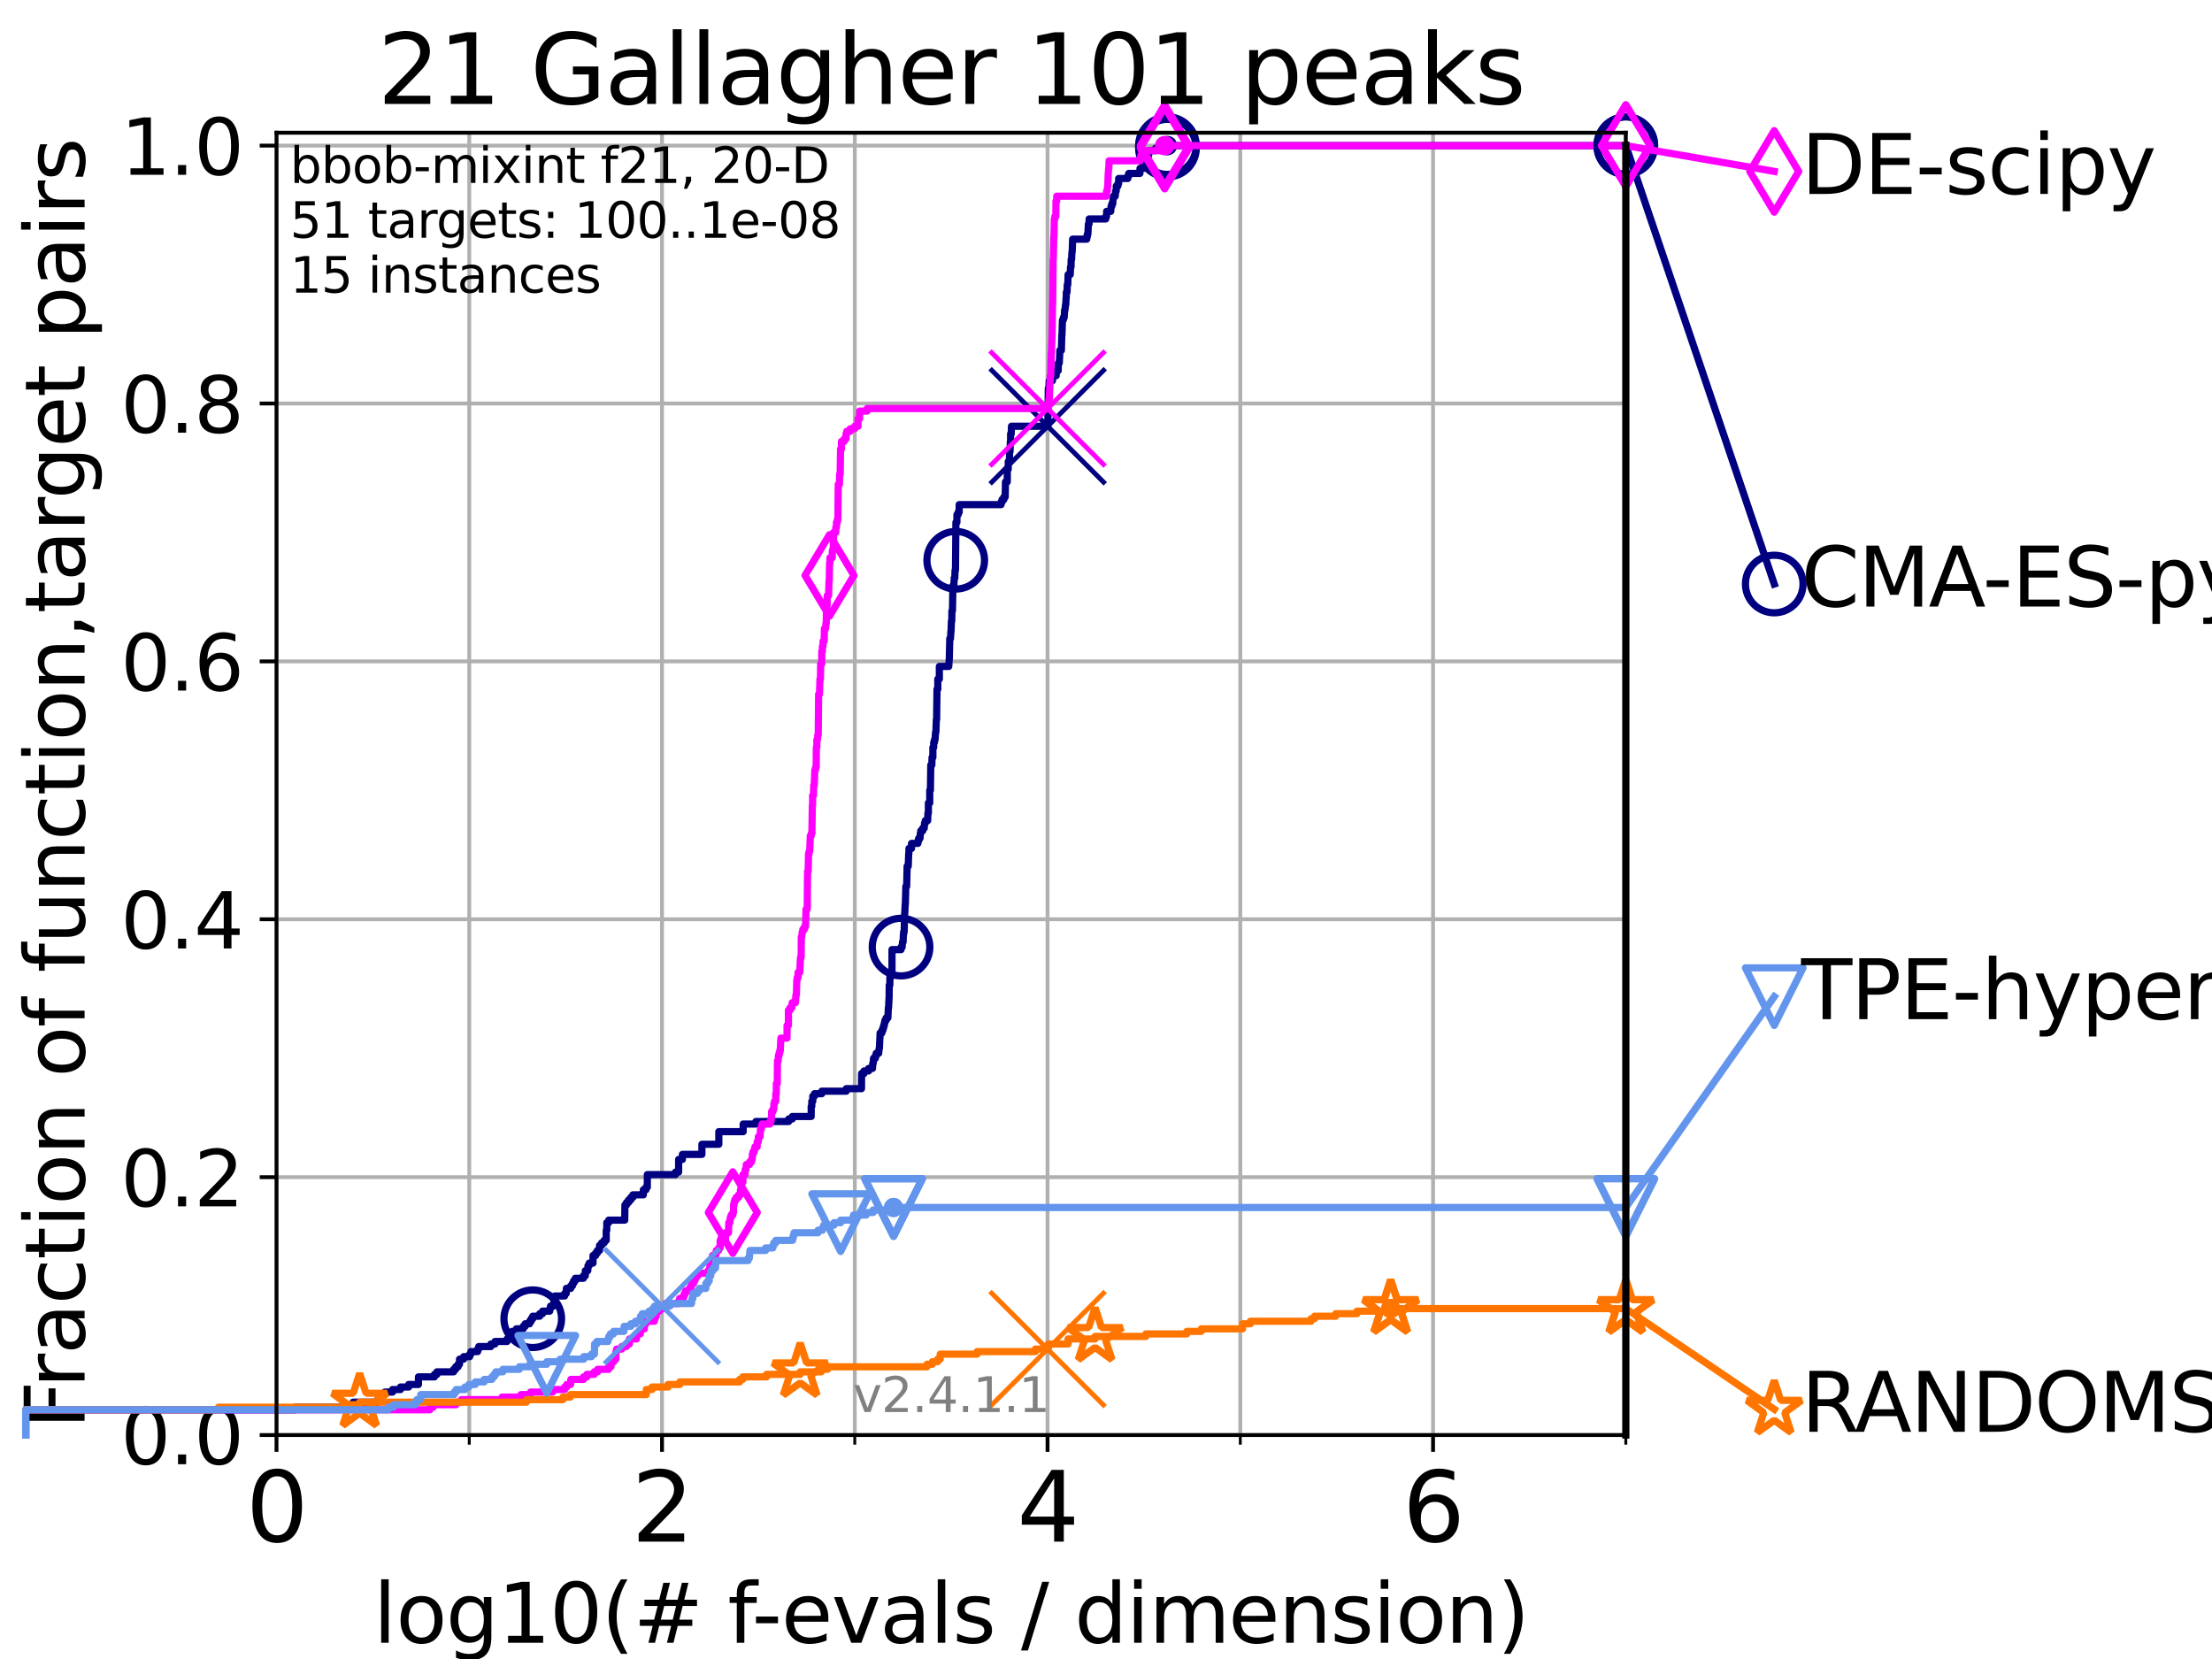 <?xml version="1.0" encoding="utf-8" standalone="no"?>
<!DOCTYPE svg PUBLIC "-//W3C//DTD SVG 1.1//EN"
  "http://www.w3.org/Graphics/SVG/1.1/DTD/svg11.dtd">
<svg height="345.6pt" version="1.1" viewBox="0 0 460.8 345.6" width="460.8pt" xmlns="http://www.w3.org/2000/svg" xmlns:xlink="http://www.w3.org/1999/xlink">
 <defs>
  <style type="text/css">*{stroke-linecap:butt;stroke-linejoin:round;}</style>
 </defs>
 <g id="figure_1">
  <g id="patch_1">
   <path d="M 0 345.6 
L 460.8 345.6 
L 460.8 0 
L 0 0 
z
" style="fill:#ffffff;"/>
  </g>
  <g id="axes_1">
   <g id="patch_2">
    <path d="M 57.6 298.944 
L 338.688 298.944 
L 338.688 27.648 
L 57.6 27.648 
z
" style="fill:#ffffff;"/>
   </g>
   <g id="matplotlib.axis_1">
    <g id="xtick_1">
     <g id="line2d_1">
      <path clip-path="url(#pd61f844171)" d="M 57.6 298.944 
L 57.6 27.648 
" style="fill:none;stroke:#b0b0b0;stroke-linecap:square;stroke-width:0.8;"/>
     </g>
     <g id="line2d_2">
      <defs>
       <path d="M 0 0 
L 0 3.5 
" id="m3ab3ec6821" style="stroke:#000000;stroke-width:0.8;"/>
      </defs>
      <g>
       <use style="stroke:#000000;stroke-width:0.8;" x="57.6" xlink:href="#m3ab3ec6821" y="298.944"/>
      </g>
     </g>
     <g id="text_1">
      <!-- 0 -->
      <g transform="translate(51.237 321.141)scale(0.2 -0.2)">
       <defs>
        <path d="M 2034 4250 
Q 1547 4250 1301 3770 
Q 1056 3291 1056 2328 
Q 1056 1369 1301 889 
Q 1547 409 2034 409 
Q 2525 409 2770 889 
Q 3016 1369 3016 2328 
Q 3016 3291 2770 3770 
Q 2525 4250 2034 4250 
z
M 2034 4750 
Q 2819 4750 3233 4129 
Q 3647 3509 3647 2328 
Q 3647 1150 3233 529 
Q 2819 -91 2034 -91 
Q 1250 -91 836 529 
Q 422 1150 422 2328 
Q 422 3509 836 4129 
Q 1250 4750 2034 4750 
z
" id="DejaVuSans-30" transform="scale(0.016)"/>
       </defs>
       <use xlink:href="#DejaVuSans-30"/>
      </g>
     </g>
    </g>
    <g id="xtick_2">
     <g id="line2d_3">
      <path clip-path="url(#pd61f844171)" d="M 137.911 298.944 
L 137.911 27.648 
" style="fill:none;stroke:#b0b0b0;stroke-linecap:square;stroke-width:0.8;"/>
     </g>
     <g id="line2d_4">
      <g>
       <use style="stroke:#000000;stroke-width:0.8;" x="137.911" xlink:href="#m3ab3ec6821" y="298.944"/>
      </g>
     </g>
     <g id="text_2">
      <!-- 2 -->
      <g transform="translate(131.548 321.141)scale(0.2 -0.2)">
       <defs>
        <path d="M 1228 531 
L 3431 531 
L 3431 0 
L 469 0 
L 469 531 
Q 828 903 1448 1529 
Q 2069 2156 2228 2338 
Q 2531 2678 2651 2914 
Q 2772 3150 2772 3378 
Q 2772 3750 2511 3984 
Q 2250 4219 1831 4219 
Q 1534 4219 1204 4116 
Q 875 4013 500 3803 
L 500 4441 
Q 881 4594 1212 4672 
Q 1544 4750 1819 4750 
Q 2544 4750 2975 4387 
Q 3406 4025 3406 3419 
Q 3406 3131 3298 2873 
Q 3191 2616 2906 2266 
Q 2828 2175 2409 1742 
Q 1991 1309 1228 531 
z
" id="DejaVuSans-32" transform="scale(0.016)"/>
       </defs>
       <use xlink:href="#DejaVuSans-32"/>
      </g>
     </g>
    </g>
    <g id="xtick_3">
     <g id="line2d_5">
      <path clip-path="url(#pd61f844171)" d="M 218.222 298.944 
L 218.222 27.648 
" style="fill:none;stroke:#b0b0b0;stroke-linecap:square;stroke-width:0.8;"/>
     </g>
     <g id="line2d_6">
      <g>
       <use style="stroke:#000000;stroke-width:0.8;" x="218.222" xlink:href="#m3ab3ec6821" y="298.944"/>
      </g>
     </g>
     <g id="text_3">
      <!-- 4 -->
      <g transform="translate(211.859 321.141)scale(0.2 -0.2)">
       <defs>
        <path d="M 2419 4116 
L 825 1625 
L 2419 1625 
L 2419 4116 
z
M 2253 4666 
L 3047 4666 
L 3047 1625 
L 3713 1625 
L 3713 1100 
L 3047 1100 
L 3047 0 
L 2419 0 
L 2419 1100 
L 313 1100 
L 313 1709 
L 2253 4666 
z
" id="DejaVuSans-34" transform="scale(0.016)"/>
       </defs>
       <use xlink:href="#DejaVuSans-34"/>
      </g>
     </g>
    </g>
    <g id="xtick_4">
     <g id="line2d_7">
      <path clip-path="url(#pd61f844171)" d="M 298.533 298.944 
L 298.533 27.648 
" style="fill:none;stroke:#b0b0b0;stroke-linecap:square;stroke-width:0.8;"/>
     </g>
     <g id="line2d_8">
      <g>
       <use style="stroke:#000000;stroke-width:0.8;" x="298.533" xlink:href="#m3ab3ec6821" y="298.944"/>
      </g>
     </g>
     <g id="text_4">
      <!-- 6 -->
      <g transform="translate(292.17 321.141)scale(0.2 -0.2)">
       <defs>
        <path d="M 2113 2584 
Q 1688 2584 1439 2293 
Q 1191 2003 1191 1497 
Q 1191 994 1439 701 
Q 1688 409 2113 409 
Q 2538 409 2786 701 
Q 3034 994 3034 1497 
Q 3034 2003 2786 2293 
Q 2538 2584 2113 2584 
z
M 3366 4563 
L 3366 3988 
Q 3128 4100 2886 4159 
Q 2644 4219 2406 4219 
Q 1781 4219 1451 3797 
Q 1122 3375 1075 2522 
Q 1259 2794 1537 2939 
Q 1816 3084 2150 3084 
Q 2853 3084 3261 2657 
Q 3669 2231 3669 1497 
Q 3669 778 3244 343 
Q 2819 -91 2113 -91 
Q 1303 -91 875 529 
Q 447 1150 447 2328 
Q 447 3434 972 4092 
Q 1497 4750 2381 4750 
Q 2619 4750 2861 4703 
Q 3103 4656 3366 4563 
z
" id="DejaVuSans-36" transform="scale(0.016)"/>
       </defs>
       <use xlink:href="#DejaVuSans-36"/>
      </g>
     </g>
    </g>
    <g id="xtick_5">
     <g id="line2d_9">
      <path clip-path="url(#pd61f844171)" d="M 97.755 298.944 
L 97.755 27.648 
" style="fill:none;stroke:#b0b0b0;stroke-linecap:square;stroke-width:0.8;"/>
     </g>
     <g id="line2d_10">
      <defs>
       <path d="M 0 0 
L 0 2 
" id="mdffce25b7b" style="stroke:#000000;stroke-width:0.6;"/>
      </defs>
      <g>
       <use style="stroke:#000000;stroke-width:0.6;" x="97.755" xlink:href="#mdffce25b7b" y="298.944"/>
      </g>
     </g>
    </g>
    <g id="xtick_6">
     <g id="line2d_11">
      <path clip-path="url(#pd61f844171)" d="M 178.066 298.944 
L 178.066 27.648 
" style="fill:none;stroke:#b0b0b0;stroke-linecap:square;stroke-width:0.8;"/>
     </g>
     <g id="line2d_12">
      <g>
       <use style="stroke:#000000;stroke-width:0.6;" x="178.066" xlink:href="#mdffce25b7b" y="298.944"/>
      </g>
     </g>
    </g>
    <g id="xtick_7">
     <g id="line2d_13">
      <path clip-path="url(#pd61f844171)" d="M 258.377 298.944 
L 258.377 27.648 
" style="fill:none;stroke:#b0b0b0;stroke-linecap:square;stroke-width:0.8;"/>
     </g>
     <g id="line2d_14">
      <g>
       <use style="stroke:#000000;stroke-width:0.6;" x="258.377" xlink:href="#mdffce25b7b" y="298.944"/>
      </g>
     </g>
    </g>
    <g id="xtick_8">
     <g id="line2d_15">
      <path clip-path="url(#pd61f844171)" d="M 338.688 298.944 
L 338.688 27.648 
" style="fill:none;stroke:#b0b0b0;stroke-linecap:square;stroke-width:0.8;"/>
     </g>
     <g id="line2d_16">
      <g>
       <use style="stroke:#000000;stroke-width:0.6;" x="338.688" xlink:href="#mdffce25b7b" y="298.944"/>
      </g>
     </g>
    </g>
    <g id="text_5">
     <!-- log10(# f-evals / dimension) -->
     <g transform="translate(77.764 342.218)scale(0.17 -0.17)">
      <defs>
       <path d="M 603 4863 
L 1178 4863 
L 1178 0 
L 603 0 
L 603 4863 
z
" id="DejaVuSans-6c" transform="scale(0.016)"/>
       <path d="M 1959 3097 
Q 1497 3097 1228 2736 
Q 959 2375 959 1747 
Q 959 1119 1226 758 
Q 1494 397 1959 397 
Q 2419 397 2687 759 
Q 2956 1122 2956 1747 
Q 2956 2369 2687 2733 
Q 2419 3097 1959 3097 
z
M 1959 3584 
Q 2709 3584 3137 3096 
Q 3566 2609 3566 1747 
Q 3566 888 3137 398 
Q 2709 -91 1959 -91 
Q 1206 -91 779 398 
Q 353 888 353 1747 
Q 353 2609 779 3096 
Q 1206 3584 1959 3584 
z
" id="DejaVuSans-6f" transform="scale(0.016)"/>
       <path d="M 2906 1791 
Q 2906 2416 2648 2759 
Q 2391 3103 1925 3103 
Q 1463 3103 1205 2759 
Q 947 2416 947 1791 
Q 947 1169 1205 825 
Q 1463 481 1925 481 
Q 2391 481 2648 825 
Q 2906 1169 2906 1791 
z
M 3481 434 
Q 3481 -459 3084 -895 
Q 2688 -1331 1869 -1331 
Q 1566 -1331 1297 -1286 
Q 1028 -1241 775 -1147 
L 775 -588 
Q 1028 -725 1275 -790 
Q 1522 -856 1778 -856 
Q 2344 -856 2625 -561 
Q 2906 -266 2906 331 
L 2906 616 
Q 2728 306 2450 153 
Q 2172 0 1784 0 
Q 1141 0 747 490 
Q 353 981 353 1791 
Q 353 2603 747 3093 
Q 1141 3584 1784 3584 
Q 2172 3584 2450 3431 
Q 2728 3278 2906 2969 
L 2906 3500 
L 3481 3500 
L 3481 434 
z
" id="DejaVuSans-67" transform="scale(0.016)"/>
       <path d="M 794 531 
L 1825 531 
L 1825 4091 
L 703 3866 
L 703 4441 
L 1819 4666 
L 2450 4666 
L 2450 531 
L 3481 531 
L 3481 0 
L 794 0 
L 794 531 
z
" id="DejaVuSans-31" transform="scale(0.016)"/>
       <path d="M 1984 4856 
Q 1566 4138 1362 3434 
Q 1159 2731 1159 2009 
Q 1159 1288 1364 580 
Q 1569 -128 1984 -844 
L 1484 -844 
Q 1016 -109 783 600 
Q 550 1309 550 2009 
Q 550 2706 781 3412 
Q 1013 4119 1484 4856 
L 1984 4856 
z
" id="DejaVuSans-28" transform="scale(0.016)"/>
       <path d="M 3272 2816 
L 2363 2816 
L 2100 1772 
L 3016 1772 
L 3272 2816 
z
M 2803 4594 
L 2478 3297 
L 3391 3297 
L 3719 4594 
L 4219 4594 
L 3897 3297 
L 4872 3297 
L 4872 2816 
L 3775 2816 
L 3519 1772 
L 4513 1772 
L 4513 1294 
L 3397 1294 
L 3072 0 
L 2572 0 
L 2894 1294 
L 1978 1294 
L 1656 0 
L 1153 0 
L 1478 1294 
L 494 1294 
L 494 1772 
L 1594 1772 
L 1856 2816 
L 850 2816 
L 850 3297 
L 1978 3297 
L 2297 4594 
L 2803 4594 
z
" id="DejaVuSans-23" transform="scale(0.016)"/>
       <path id="DejaVuSans-20" transform="scale(0.016)"/>
       <path d="M 2375 4863 
L 2375 4384 
L 1825 4384 
Q 1516 4384 1395 4259 
Q 1275 4134 1275 3809 
L 1275 3500 
L 2222 3500 
L 2222 3053 
L 1275 3053 
L 1275 0 
L 697 0 
L 697 3053 
L 147 3053 
L 147 3500 
L 697 3500 
L 697 3744 
Q 697 4328 969 4595 
Q 1241 4863 1831 4863 
L 2375 4863 
z
" id="DejaVuSans-66" transform="scale(0.016)"/>
       <path d="M 313 2009 
L 1997 2009 
L 1997 1497 
L 313 1497 
L 313 2009 
z
" id="DejaVuSans-2d" transform="scale(0.016)"/>
       <path d="M 3597 1894 
L 3597 1613 
L 953 1613 
Q 991 1019 1311 708 
Q 1631 397 2203 397 
Q 2534 397 2845 478 
Q 3156 559 3463 722 
L 3463 178 
Q 3153 47 2828 -22 
Q 2503 -91 2169 -91 
Q 1331 -91 842 396 
Q 353 884 353 1716 
Q 353 2575 817 3079 
Q 1281 3584 2069 3584 
Q 2775 3584 3186 3129 
Q 3597 2675 3597 1894 
z
M 3022 2063 
Q 3016 2534 2758 2815 
Q 2500 3097 2075 3097 
Q 1594 3097 1305 2825 
Q 1016 2553 972 2059 
L 3022 2063 
z
" id="DejaVuSans-65" transform="scale(0.016)"/>
       <path d="M 191 3500 
L 800 3500 
L 1894 563 
L 2988 3500 
L 3597 3500 
L 2284 0 
L 1503 0 
L 191 3500 
z
" id="DejaVuSans-76" transform="scale(0.016)"/>
       <path d="M 2194 1759 
Q 1497 1759 1228 1600 
Q 959 1441 959 1056 
Q 959 750 1161 570 
Q 1363 391 1709 391 
Q 2188 391 2477 730 
Q 2766 1069 2766 1631 
L 2766 1759 
L 2194 1759 
z
M 3341 1997 
L 3341 0 
L 2766 0 
L 2766 531 
Q 2569 213 2275 61 
Q 1981 -91 1556 -91 
Q 1019 -91 701 211 
Q 384 513 384 1019 
Q 384 1609 779 1909 
Q 1175 2209 1959 2209 
L 2766 2209 
L 2766 2266 
Q 2766 2663 2505 2880 
Q 2244 3097 1772 3097 
Q 1472 3097 1187 3025 
Q 903 2953 641 2809 
L 641 3341 
Q 956 3463 1253 3523 
Q 1550 3584 1831 3584 
Q 2591 3584 2966 3190 
Q 3341 2797 3341 1997 
z
" id="DejaVuSans-61" transform="scale(0.016)"/>
       <path d="M 2834 3397 
L 2834 2853 
Q 2591 2978 2328 3040 
Q 2066 3103 1784 3103 
Q 1356 3103 1142 2972 
Q 928 2841 928 2578 
Q 928 2378 1081 2264 
Q 1234 2150 1697 2047 
L 1894 2003 
Q 2506 1872 2764 1633 
Q 3022 1394 3022 966 
Q 3022 478 2636 193 
Q 2250 -91 1575 -91 
Q 1294 -91 989 -36 
Q 684 19 347 128 
L 347 722 
Q 666 556 975 473 
Q 1284 391 1588 391 
Q 1994 391 2212 530 
Q 2431 669 2431 922 
Q 2431 1156 2273 1281 
Q 2116 1406 1581 1522 
L 1381 1569 
Q 847 1681 609 1914 
Q 372 2147 372 2553 
Q 372 3047 722 3315 
Q 1072 3584 1716 3584 
Q 2034 3584 2315 3537 
Q 2597 3491 2834 3397 
z
" id="DejaVuSans-73" transform="scale(0.016)"/>
       <path d="M 1625 4666 
L 2156 4666 
L 531 -594 
L 0 -594 
L 1625 4666 
z
" id="DejaVuSans-2f" transform="scale(0.016)"/>
       <path d="M 2906 2969 
L 2906 4863 
L 3481 4863 
L 3481 0 
L 2906 0 
L 2906 525 
Q 2725 213 2448 61 
Q 2172 -91 1784 -91 
Q 1150 -91 751 415 
Q 353 922 353 1747 
Q 353 2572 751 3078 
Q 1150 3584 1784 3584 
Q 2172 3584 2448 3432 
Q 2725 3281 2906 2969 
z
M 947 1747 
Q 947 1113 1208 752 
Q 1469 391 1925 391 
Q 2381 391 2643 752 
Q 2906 1113 2906 1747 
Q 2906 2381 2643 2742 
Q 2381 3103 1925 3103 
Q 1469 3103 1208 2742 
Q 947 2381 947 1747 
z
" id="DejaVuSans-64" transform="scale(0.016)"/>
       <path d="M 603 3500 
L 1178 3500 
L 1178 0 
L 603 0 
L 603 3500 
z
M 603 4863 
L 1178 4863 
L 1178 4134 
L 603 4134 
L 603 4863 
z
" id="DejaVuSans-69" transform="scale(0.016)"/>
       <path d="M 3328 2828 
Q 3544 3216 3844 3400 
Q 4144 3584 4550 3584 
Q 5097 3584 5394 3201 
Q 5691 2819 5691 2113 
L 5691 0 
L 5113 0 
L 5113 2094 
Q 5113 2597 4934 2840 
Q 4756 3084 4391 3084 
Q 3944 3084 3684 2787 
Q 3425 2491 3425 1978 
L 3425 0 
L 2847 0 
L 2847 2094 
Q 2847 2600 2669 2842 
Q 2491 3084 2119 3084 
Q 1678 3084 1418 2786 
Q 1159 2488 1159 1978 
L 1159 0 
L 581 0 
L 581 3500 
L 1159 3500 
L 1159 2956 
Q 1356 3278 1631 3431 
Q 1906 3584 2284 3584 
Q 2666 3584 2933 3390 
Q 3200 3197 3328 2828 
z
" id="DejaVuSans-6d" transform="scale(0.016)"/>
       <path d="M 3513 2113 
L 3513 0 
L 2938 0 
L 2938 2094 
Q 2938 2591 2744 2837 
Q 2550 3084 2163 3084 
Q 1697 3084 1428 2787 
Q 1159 2491 1159 1978 
L 1159 0 
L 581 0 
L 581 3500 
L 1159 3500 
L 1159 2956 
Q 1366 3272 1645 3428 
Q 1925 3584 2291 3584 
Q 2894 3584 3203 3211 
Q 3513 2838 3513 2113 
z
" id="DejaVuSans-6e" transform="scale(0.016)"/>
       <path d="M 513 4856 
L 1013 4856 
Q 1481 4119 1714 3412 
Q 1947 2706 1947 2009 
Q 1947 1309 1714 600 
Q 1481 -109 1013 -844 
L 513 -844 
Q 928 -128 1133 580 
Q 1338 1288 1338 2009 
Q 1338 2731 1133 3434 
Q 928 4138 513 4856 
z
" id="DejaVuSans-29" transform="scale(0.016)"/>
      </defs>
      <use xlink:href="#DejaVuSans-6c"/>
      <use x="27.783" xlink:href="#DejaVuSans-6f"/>
      <use x="88.965" xlink:href="#DejaVuSans-67"/>
      <use x="152.441" xlink:href="#DejaVuSans-31"/>
      <use x="216.064" xlink:href="#DejaVuSans-30"/>
      <use x="279.688" xlink:href="#DejaVuSans-28"/>
      <use x="318.701" xlink:href="#DejaVuSans-23"/>
      <use x="402.49" xlink:href="#DejaVuSans-20"/>
      <use x="434.277" xlink:href="#DejaVuSans-66"/>
      <use x="463.982" xlink:href="#DejaVuSans-2d"/>
      <use x="500.066" xlink:href="#DejaVuSans-65"/>
      <use x="561.59" xlink:href="#DejaVuSans-76"/>
      <use x="620.77" xlink:href="#DejaVuSans-61"/>
      <use x="682.049" xlink:href="#DejaVuSans-6c"/>
      <use x="709.832" xlink:href="#DejaVuSans-73"/>
      <use x="761.932" xlink:href="#DejaVuSans-20"/>
      <use x="793.719" xlink:href="#DejaVuSans-2f"/>
      <use x="827.41" xlink:href="#DejaVuSans-20"/>
      <use x="859.197" xlink:href="#DejaVuSans-64"/>
      <use x="922.674" xlink:href="#DejaVuSans-69"/>
      <use x="950.457" xlink:href="#DejaVuSans-6d"/>
      <use x="1047.869" xlink:href="#DejaVuSans-65"/>
      <use x="1109.393" xlink:href="#DejaVuSans-6e"/>
      <use x="1172.771" xlink:href="#DejaVuSans-73"/>
      <use x="1224.871" xlink:href="#DejaVuSans-69"/>
      <use x="1252.654" xlink:href="#DejaVuSans-6f"/>
      <use x="1313.836" xlink:href="#DejaVuSans-6e"/>
      <use x="1377.215" xlink:href="#DejaVuSans-29"/>
     </g>
    </g>
   </g>
   <g id="matplotlib.axis_2">
    <g id="ytick_1">
     <g id="line2d_17">
      <path clip-path="url(#pd61f844171)" d="M 57.6 298.944 
L 338.688 298.944 
" style="fill:none;stroke:#b0b0b0;stroke-linecap:square;stroke-width:0.8;"/>
     </g>
     <g id="line2d_18">
      <defs>
       <path d="M 0 0 
L -3.5 0 
" id="me918b3fce6" style="stroke:#000000;stroke-width:0.8;"/>
      </defs>
      <g>
       <use style="stroke:#000000;stroke-width:0.8;" x="57.6" xlink:href="#me918b3fce6" y="298.944"/>
      </g>
     </g>
     <g id="text_6">
      <!-- 0.0 -->
      <g transform="translate(25.155 305.023)scale(0.16 -0.16)">
       <defs>
        <path d="M 684 794 
L 1344 794 
L 1344 0 
L 684 0 
L 684 794 
z
" id="DejaVuSans-2e" transform="scale(0.016)"/>
       </defs>
       <use xlink:href="#DejaVuSans-30"/>
       <use x="63.623" xlink:href="#DejaVuSans-2e"/>
       <use x="95.41" xlink:href="#DejaVuSans-30"/>
      </g>
     </g>
    </g>
    <g id="ytick_2">
     <g id="line2d_19">
      <path clip-path="url(#pd61f844171)" d="M 57.6 245.222 
L 338.688 245.222 
" style="fill:none;stroke:#b0b0b0;stroke-linecap:square;stroke-width:0.8;"/>
     </g>
     <g id="line2d_20">
      <g>
       <use style="stroke:#000000;stroke-width:0.8;" x="57.6" xlink:href="#me918b3fce6" y="245.222"/>
      </g>
     </g>
     <g id="text_7">
      <!-- 0.2 -->
      <g transform="translate(25.155 251.301)scale(0.16 -0.16)">
       <use xlink:href="#DejaVuSans-30"/>
       <use x="63.623" xlink:href="#DejaVuSans-2e"/>
       <use x="95.41" xlink:href="#DejaVuSans-32"/>
      </g>
     </g>
    </g>
    <g id="ytick_3">
     <g id="line2d_21">
      <path clip-path="url(#pd61f844171)" d="M 57.6 191.5 
L 338.688 191.5 
" style="fill:none;stroke:#b0b0b0;stroke-linecap:square;stroke-width:0.8;"/>
     </g>
     <g id="line2d_22">
      <g>
       <use style="stroke:#000000;stroke-width:0.8;" x="57.6" xlink:href="#me918b3fce6" y="191.5"/>
      </g>
     </g>
     <g id="text_8">
      <!-- 0.4 -->
      <g transform="translate(25.155 197.579)scale(0.16 -0.16)">
       <use xlink:href="#DejaVuSans-30"/>
       <use x="63.623" xlink:href="#DejaVuSans-2e"/>
       <use x="95.41" xlink:href="#DejaVuSans-34"/>
      </g>
     </g>
    </g>
    <g id="ytick_4">
     <g id="line2d_23">
      <path clip-path="url(#pd61f844171)" d="M 57.6 137.778 
L 338.688 137.778 
" style="fill:none;stroke:#b0b0b0;stroke-linecap:square;stroke-width:0.8;"/>
     </g>
     <g id="line2d_24">
      <g>
       <use style="stroke:#000000;stroke-width:0.8;" x="57.6" xlink:href="#me918b3fce6" y="137.778"/>
      </g>
     </g>
     <g id="text_9">
      <!-- 0.6 -->
      <g transform="translate(25.155 143.857)scale(0.16 -0.16)">
       <use xlink:href="#DejaVuSans-30"/>
       <use x="63.623" xlink:href="#DejaVuSans-2e"/>
       <use x="95.41" xlink:href="#DejaVuSans-36"/>
      </g>
     </g>
    </g>
    <g id="ytick_5">
     <g id="line2d_25">
      <path clip-path="url(#pd61f844171)" d="M 57.6 84.056 
L 338.688 84.056 
" style="fill:none;stroke:#b0b0b0;stroke-linecap:square;stroke-width:0.8;"/>
     </g>
     <g id="line2d_26">
      <g>
       <use style="stroke:#000000;stroke-width:0.8;" x="57.6" xlink:href="#me918b3fce6" y="84.056"/>
      </g>
     </g>
     <g id="text_10">
      <!-- 0.8 -->
      <g transform="translate(25.155 90.135)scale(0.16 -0.16)">
       <defs>
        <path d="M 2034 2216 
Q 1584 2216 1326 1975 
Q 1069 1734 1069 1313 
Q 1069 891 1326 650 
Q 1584 409 2034 409 
Q 2484 409 2743 651 
Q 3003 894 3003 1313 
Q 3003 1734 2745 1975 
Q 2488 2216 2034 2216 
z
M 1403 2484 
Q 997 2584 770 2862 
Q 544 3141 544 3541 
Q 544 4100 942 4425 
Q 1341 4750 2034 4750 
Q 2731 4750 3128 4425 
Q 3525 4100 3525 3541 
Q 3525 3141 3298 2862 
Q 3072 2584 2669 2484 
Q 3125 2378 3379 2068 
Q 3634 1759 3634 1313 
Q 3634 634 3220 271 
Q 2806 -91 2034 -91 
Q 1263 -91 848 271 
Q 434 634 434 1313 
Q 434 1759 690 2068 
Q 947 2378 1403 2484 
z
M 1172 3481 
Q 1172 3119 1398 2916 
Q 1625 2713 2034 2713 
Q 2441 2713 2670 2916 
Q 2900 3119 2900 3481 
Q 2900 3844 2670 4047 
Q 2441 4250 2034 4250 
Q 1625 4250 1398 4047 
Q 1172 3844 1172 3481 
z
" id="DejaVuSans-38" transform="scale(0.016)"/>
       </defs>
       <use xlink:href="#DejaVuSans-30"/>
       <use x="63.623" xlink:href="#DejaVuSans-2e"/>
       <use x="95.41" xlink:href="#DejaVuSans-38"/>
      </g>
     </g>
    </g>
    <g id="ytick_6">
     <g id="line2d_27">
      <path clip-path="url(#pd61f844171)" d="M 57.6 30.334 
L 338.688 30.334 
" style="fill:none;stroke:#b0b0b0;stroke-linecap:square;stroke-width:0.8;"/>
     </g>
     <g id="line2d_28">
      <g>
       <use style="stroke:#000000;stroke-width:0.8;" x="57.6" xlink:href="#me918b3fce6" y="30.334"/>
      </g>
     </g>
     <g id="text_11">
      <!-- 1.0 -->
      <g transform="translate(25.155 36.413)scale(0.16 -0.16)">
       <use xlink:href="#DejaVuSans-31"/>
       <use x="63.623" xlink:href="#DejaVuSans-2e"/>
       <use x="95.41" xlink:href="#DejaVuSans-30"/>
      </g>
     </g>
    </g>
    <g id="text_12">
     <!-- Fraction of function,target pairs -->
     <g transform="translate(17.62 297.681)rotate(-90)scale(0.17 -0.17)">
      <defs>
       <path d="M 628 4666 
L 3309 4666 
L 3309 4134 
L 1259 4134 
L 1259 2759 
L 3109 2759 
L 3109 2228 
L 1259 2228 
L 1259 0 
L 628 0 
L 628 4666 
z
" id="DejaVuSans-46" transform="scale(0.016)"/>
       <path d="M 2631 2963 
Q 2534 3019 2420 3045 
Q 2306 3072 2169 3072 
Q 1681 3072 1420 2755 
Q 1159 2438 1159 1844 
L 1159 0 
L 581 0 
L 581 3500 
L 1159 3500 
L 1159 2956 
Q 1341 3275 1631 3429 
Q 1922 3584 2338 3584 
Q 2397 3584 2469 3576 
Q 2541 3569 2628 3553 
L 2631 2963 
z
" id="DejaVuSans-72" transform="scale(0.016)"/>
       <path d="M 3122 3366 
L 3122 2828 
Q 2878 2963 2633 3030 
Q 2388 3097 2138 3097 
Q 1578 3097 1268 2742 
Q 959 2388 959 1747 
Q 959 1106 1268 751 
Q 1578 397 2138 397 
Q 2388 397 2633 464 
Q 2878 531 3122 666 
L 3122 134 
Q 2881 22 2623 -34 
Q 2366 -91 2075 -91 
Q 1284 -91 818 406 
Q 353 903 353 1747 
Q 353 2603 823 3093 
Q 1294 3584 2113 3584 
Q 2378 3584 2631 3529 
Q 2884 3475 3122 3366 
z
" id="DejaVuSans-63" transform="scale(0.016)"/>
       <path d="M 1172 4494 
L 1172 3500 
L 2356 3500 
L 2356 3053 
L 1172 3053 
L 1172 1153 
Q 1172 725 1289 603 
Q 1406 481 1766 481 
L 2356 481 
L 2356 0 
L 1766 0 
Q 1100 0 847 248 
Q 594 497 594 1153 
L 594 3053 
L 172 3053 
L 172 3500 
L 594 3500 
L 594 4494 
L 1172 4494 
z
" id="DejaVuSans-74" transform="scale(0.016)"/>
       <path d="M 544 1381 
L 544 3500 
L 1119 3500 
L 1119 1403 
Q 1119 906 1312 657 
Q 1506 409 1894 409 
Q 2359 409 2629 706 
Q 2900 1003 2900 1516 
L 2900 3500 
L 3475 3500 
L 3475 0 
L 2900 0 
L 2900 538 
Q 2691 219 2414 64 
Q 2138 -91 1772 -91 
Q 1169 -91 856 284 
Q 544 659 544 1381 
z
M 1991 3584 
L 1991 3584 
z
" id="DejaVuSans-75" transform="scale(0.016)"/>
       <path d="M 750 794 
L 1409 794 
L 1409 256 
L 897 -744 
L 494 -744 
L 750 256 
L 750 794 
z
" id="DejaVuSans-2c" transform="scale(0.016)"/>
       <path d="M 1159 525 
L 1159 -1331 
L 581 -1331 
L 581 3500 
L 1159 3500 
L 1159 2969 
Q 1341 3281 1617 3432 
Q 1894 3584 2278 3584 
Q 2916 3584 3314 3078 
Q 3713 2572 3713 1747 
Q 3713 922 3314 415 
Q 2916 -91 2278 -91 
Q 1894 -91 1617 61 
Q 1341 213 1159 525 
z
M 3116 1747 
Q 3116 2381 2855 2742 
Q 2594 3103 2138 3103 
Q 1681 3103 1420 2742 
Q 1159 2381 1159 1747 
Q 1159 1113 1420 752 
Q 1681 391 2138 391 
Q 2594 391 2855 752 
Q 3116 1113 3116 1747 
z
" id="DejaVuSans-70" transform="scale(0.016)"/>
      </defs>
      <use xlink:href="#DejaVuSans-46"/>
      <use x="50.27" xlink:href="#DejaVuSans-72"/>
      <use x="91.383" xlink:href="#DejaVuSans-61"/>
      <use x="152.662" xlink:href="#DejaVuSans-63"/>
      <use x="207.643" xlink:href="#DejaVuSans-74"/>
      <use x="246.852" xlink:href="#DejaVuSans-69"/>
      <use x="274.635" xlink:href="#DejaVuSans-6f"/>
      <use x="335.816" xlink:href="#DejaVuSans-6e"/>
      <use x="399.195" xlink:href="#DejaVuSans-20"/>
      <use x="430.982" xlink:href="#DejaVuSans-6f"/>
      <use x="492.164" xlink:href="#DejaVuSans-66"/>
      <use x="527.369" xlink:href="#DejaVuSans-20"/>
      <use x="559.156" xlink:href="#DejaVuSans-66"/>
      <use x="594.361" xlink:href="#DejaVuSans-75"/>
      <use x="657.74" xlink:href="#DejaVuSans-6e"/>
      <use x="721.119" xlink:href="#DejaVuSans-63"/>
      <use x="776.1" xlink:href="#DejaVuSans-74"/>
      <use x="815.309" xlink:href="#DejaVuSans-69"/>
      <use x="843.092" xlink:href="#DejaVuSans-6f"/>
      <use x="904.273" xlink:href="#DejaVuSans-6e"/>
      <use x="967.652" xlink:href="#DejaVuSans-2c"/>
      <use x="999.439" xlink:href="#DejaVuSans-74"/>
      <use x="1038.648" xlink:href="#DejaVuSans-61"/>
      <use x="1099.928" xlink:href="#DejaVuSans-72"/>
      <use x="1139.291" xlink:href="#DejaVuSans-67"/>
      <use x="1202.768" xlink:href="#DejaVuSans-65"/>
      <use x="1264.291" xlink:href="#DejaVuSans-74"/>
      <use x="1303.5" xlink:href="#DejaVuSans-20"/>
      <use x="1335.287" xlink:href="#DejaVuSans-70"/>
      <use x="1398.764" xlink:href="#DejaVuSans-61"/>
      <use x="1460.043" xlink:href="#DejaVuSans-69"/>
      <use x="1487.826" xlink:href="#DejaVuSans-72"/>
      <use x="1528.939" xlink:href="#DejaVuSans-73"/>
     </g>
    </g>
   </g>
   <g id="line2d_29">
    <defs>
     <path d="M 0 1.5 
C 0.398 1.5 0.779 1.342 1.061 1.061 
C 1.342 0.779 1.5 0.398 1.5 0 
C 1.5 -0.398 1.342 -0.779 1.061 -1.061 
C 0.779 -1.342 0.398 -1.5 0 -1.5 
C -0.398 -1.5 -0.779 -1.342 -1.061 -1.061 
C -1.342 -0.779 -1.5 -0.398 -1.5 0 
C -1.5 0.398 -1.342 0.779 -1.061 1.061 
C -0.779 1.342 -0.398 1.5 0 1.5 
z
" id="ma4936f6905" style="stroke:#000080;"/>
    </defs>
    <g>
     <use style="fill:#000080;stroke:#000080;" x="243.202" xlink:href="#ma4936f6905" y="30.334"/>
     <use style="fill:#000080;stroke:#000080;" x="243.202" xlink:href="#ma4936f6905" y="30.334"/>
    </g>
   </g>
   <g id="line2d_30">
    <path d="M 5.357 298.944 
L 5.357 293.677 
L 61.491 293.677 
L 61.491 293.15 
L 71.742 293.15 
L 71.742 292.624 
L 73.579 292.624 
L 73.579 292.097 
L 78.683 292.097 
L 78.683 291.57 
L 79.447 291.57 
L 79.447 290.517 
L 80.179 290.517 
L 80.179 289.99 
L 81.776 289.99 
L 81.776 289.464 
L 83.438 289.464 
L 83.438 288.937 
L 85.136 288.937 
L 85.136 288.41 
L 87.17 288.41 
L 87.17 286.83 
L 90.509 286.83 
L 90.509 286.304 
L 91.03 286.304 
L 91.03 285.777 
L 94.506 285.777 
L 94.506 285.25 
L 94.921 285.25 
L 94.921 284.723 
L 95.427 284.723 
L 95.427 284.197 
L 95.723 284.197 
L 95.723 283.143 
L 96.583 283.143 
L 96.583 282.617 
L 97.842 282.617 
L 97.842 282.09 
L 98.101 282.09 
L 98.101 281.563 
L 99.497 281.563 
L 99.497 281.037 
L 99.732 281.037 
L 99.732 280.51 
L 102.264 280.51 
L 102.264 279.983 
L 103.118 279.983 
L 103.118 279.457 
L 105.622 279.457 
L 105.622 278.93 
L 106.115 278.93 
L 106.115 278.403 
L 106.383 278.403 
L 106.383 277.877 
L 106.699 277.877 
L 106.699 277.35 
L 107.564 277.35 
L 107.564 276.823 
L 108.995 276.823 
L 108.995 276.296 
L 109.402 276.296 
L 109.402 275.77 
L 110.317 275.77 
L 110.317 275.243 
L 110.653 275.243 
L 110.653 274.716 
L 110.983 274.716 
L 110.983 274.19 
L 112.432 274.19 
L 112.432 273.663 
L 113.023 273.663 
L 113.023 273.136 
L 114.519 273.136 
L 114.519 272.61 
L 114.685 272.61 
L 114.685 272.083 
L 115.333 272.083 
L 115.397 271.03 
L 115.555 271.03 
L 115.586 269.976 
L 117.626 269.976 
L 117.626 269.45 
L 117.958 269.45 
L 117.985 268.396 
L 118.891 268.396 
L 118.891 267.87 
L 119.25 267.87 
L 119.25 267.343 
L 119.503 267.343 
L 119.503 266.816 
L 119.85 266.816 
L 119.85 266.289 
L 121.535 266.289 
L 121.535 265.763 
L 121.931 265.763 
L 121.931 264.709 
L 122.447 264.709 
L 122.489 263.656 
L 122.741 263.656 
L 122.741 263.129 
L 123.534 263.129 
L 123.534 261.549 
L 124.082 261.549 
L 124.082 261.023 
L 124.444 261.023 
L 124.444 260.496 
L 124.892 260.496 
L 124.892 259.443 
L 125.328 259.443 
L 125.328 258.916 
L 125.858 258.916 
L 125.858 258.389 
L 126.287 258.389 
L 126.287 256.282 
L 126.406 256.282 
L 126.406 254.702 
L 126.806 254.702 
L 126.806 254.176 
L 130.142 254.176 
L 130.182 251.016 
L 130.519 251.016 
L 130.519 250.489 
L 130.953 250.489 
L 130.953 249.962 
L 131.414 249.962 
L 131.414 249.436 
L 131.84 249.436 
L 131.84 248.909 
L 134.019 248.909 
L 134.019 247.855 
L 134.556 247.855 
L 134.556 247.329 
L 134.849 247.329 
L 134.849 244.695 
L 140.716 244.695 
L 140.716 244.169 
L 141.372 244.169 
L 141.372 241.535 
L 142.155 241.535 
L 142.155 240.482 
L 146.221 240.482 
L 146.221 238.375 
L 149.744 238.375 
L 149.744 235.742 
L 154.817 235.742 
L 154.817 234.162 
L 157.455 234.162 
L 157.455 233.635 
L 164.289 233.635 
L 164.289 233.108 
L 165.047 233.108 
L 165.047 232.582 
L 168.987 232.582 
L 168.987 230.475 
L 169.111 230.475 
L 169.111 229.421 
L 169.316 229.421 
L 169.316 228.368 
L 169.666 228.368 
L 169.666 227.841 
L 171.185 227.841 
L 171.185 227.315 
L 176.289 227.315 
L 176.289 226.788 
L 179.463 226.788 
L 179.487 223.628 
L 179.986 223.628 
L 179.986 223.101 
L 180.948 223.101 
L 180.948 222.575 
L 181.759 222.575 
L 181.806 221.521 
L 181.905 221.521 
L 181.968 220.468 
L 182.353 220.468 
L 182.353 219.941 
L 182.533 219.941 
L 182.533 219.414 
L 183.048 219.414 
L 183.151 218.361 
L 183.197 218.361 
L 183.293 216.254 
L 183.311 216.254 
L 183.335 215.201 
L 183.704 215.201 
L 183.704 214.674 
L 183.917 214.674 
L 183.917 214.148 
L 184.08 214.148 
L 184.08 213.621 
L 184.223 213.621 
L 184.223 213.094 
L 184.339 213.094 
L 184.339 212.567 
L 184.603 212.567 
L 184.603 212.041 
L 184.962 212.041 
L 185.064 209.934 
L 185.103 209.934 
L 185.21 207.827 
L 185.221 207.827 
L 185.245 205.194 
L 185.375 205.194 
L 185.375 203.614 
L 185.548 203.614 
L 185.562 202.56 
L 185.817 202.56 
L 185.817 197.82 
L 187.704 197.82 
L 187.704 197.294 
L 187.931 197.294 
L 188.005 196.24 
L 188.128 196.24 
L 188.193 194.66 
L 188.243 194.66 
L 188.243 194.133 
L 188.355 194.133 
L 188.442 190.447 
L 188.468 190.447 
L 188.569 188.34 
L 188.601 188.34 
L 188.703 184.653 
L 188.873 184.653 
L 188.972 180.44 
L 189.201 180.44 
L 189.299 177.806 
L 189.327 177.806 
L 189.352 176.753 
L 189.883 176.753 
L 189.883 175.699 
L 191.215 175.699 
L 191.215 175.173 
L 191.374 175.173 
L 191.374 174.646 
L 191.658 174.646 
L 191.719 173.593 
L 191.816 173.593 
L 191.816 173.066 
L 192.218 173.066 
L 192.218 172.539 
L 192.53 172.539 
L 192.597 171.486 
L 192.753 171.486 
L 192.753 170.959 
L 193.249 170.959 
L 193.305 169.379 
L 193.399 169.379 
L 193.399 167.272 
L 193.681 167.272 
L 193.681 164.639 
L 193.82 164.639 
L 193.898 159.372 
L 194.12 159.372 
L 194.158 157.792 
L 194.337 157.792 
L 194.337 155.685 
L 194.506 155.685 
L 194.506 154.632 
L 194.67 154.632 
L 194.67 154.105 
L 194.786 154.105 
L 194.897 152.525 
L 194.965 152.525 
L 195.059 149.892 
L 195.114 149.892 
L 195.193 143.572 
L 195.361 143.572 
L 195.361 141.465 
L 195.682 141.465 
L 195.682 138.831 
L 197.642 138.831 
L 197.741 137.251 
L 197.757 137.251 
L 197.857 133.038 
L 197.999 133.038 
L 198.103 131.458 
L 198.123 131.458 
L 198.198 129.351 
L 198.272 129.351 
L 198.302 127.244 
L 198.411 127.244 
L 198.514 121.977 
L 198.702 121.977 
L 198.789 120.397 
L 198.909 120.397 
L 198.949 118.817 
L 199.044 118.817 
L 199.134 108.81 
L 199.343 108.81 
L 199.343 107.23 
L 199.597 107.23 
L 199.597 106.704 
L 199.814 106.704 
L 199.814 105.124 
L 208.54 105.124 
L 208.54 104.597 
L 208.744 104.597 
L 208.744 104.07 
L 209.123 104.07 
L 209.123 103.543 
L 209.4 103.543 
L 209.458 100.383 
L 209.83 100.383 
L 209.841 97.75 
L 210.031 97.75 
L 210.031 96.17 
L 210.281 96.17 
L 210.307 94.063 
L 210.413 94.063 
L 210.474 91.956 
L 210.526 91.956 
L 210.526 90.376 
L 210.656 90.376 
L 210.71 88.796 
L 218.282 88.796 
L 218.379 80.896 
L 218.491 80.896 
L 218.573 79.316 
L 219.246 79.316 
L 219.254 78.263 
L 220.028 78.263 
L 220.028 77.209 
L 220.445 77.209 
L 220.471 75.629 
L 220.665 75.629 
L 220.773 73.522 
L 220.776 73.522 
L 220.776 72.996 
L 221.106 72.996 
L 221.188 69.836 
L 221.224 69.836 
L 221.326 66.675 
L 221.508 66.675 
L 221.508 66.149 
L 221.688 66.149 
L 221.785 64.569 
L 221.858 64.569 
L 221.966 63.515 
L 222.011 63.515 
L 222.101 61.935 
L 222.128 61.935 
L 222.131 60.882 
L 222.282 60.882 
L 222.33 59.302 
L 222.437 59.302 
L 222.505 57.195 
L 222.954 57.195 
L 223.007 55.615 
L 223.115 55.615 
L 223.142 54.035 
L 223.231 54.035 
L 223.307 52.455 
L 223.359 52.455 
L 223.45 49.821 
L 226.389 49.821 
L 226.389 49.295 
L 226.506 49.295 
L 226.506 48.768 
L 226.63 48.768 
L 226.729 46.661 
L 226.869 46.661 
L 226.89 45.608 
L 230.355 45.608 
L 230.355 45.081 
L 230.519 45.081 
L 230.527 44.028 
L 231.387 44.028 
L 231.463 42.975 
L 231.614 42.975 
L 231.614 42.448 
L 231.807 42.448 
L 231.865 41.395 
L 231.943 41.395 
L 231.943 40.868 
L 232.319 40.868 
L 232.402 39.814 
L 232.529 39.814 
L 232.535 38.761 
L 232.879 38.761 
L 232.879 38.234 
L 233.035 38.234 
L 233.035 37.181 
L 234.936 37.181 
L 234.936 36.654 
L 235.136 36.654 
L 235.136 36.128 
L 237.462 36.128 
L 237.48 35.074 
L 238.263 35.074 
L 238.263 34.548 
L 238.403 34.548 
L 238.462 33.494 
L 238.772 33.494 
L 238.772 32.968 
L 238.887 32.968 
L 238.887 32.441 
L 239.273 32.441 
L 239.294 31.387 
L 240.744 31.387 
L 240.744 30.861 
L 243.202 30.861 
L 243.202 30.334 
L 338.688 30.334 
L 338.688 30.334 
" style="fill:none;stroke:#000080;stroke-linecap:square;stroke-width:1.5;"/>
   </g>
   <g id="line2d_31">
    <defs>
     <path d="M 0 6 
C 1.591 6 3.117 5.368 4.243 4.243 
C 5.368 3.117 6 1.591 6 0 
C 6 -1.591 5.368 -3.117 4.243 -4.243 
C 3.117 -5.368 1.591 -6 0 -6 
C -1.591 -6 -3.117 -5.368 -4.243 -4.243 
C -5.368 -3.117 -6 -1.591 -6 0 
C -6 1.591 -5.368 3.117 -4.243 4.243 
C -3.117 5.368 -1.591 6 0 6 
z
" id="mf632213cc3" style="stroke:#000080;stroke-width:1.5;"/>
    </defs>
    <g>
     <use style="fill-opacity:0;stroke:#000080;stroke-width:1.5;" x="110.983" xlink:href="#mf632213cc3" y="274.716"/>
     <use style="fill-opacity:0;stroke:#000080;stroke-width:1.5;" x="187.704" xlink:href="#mf632213cc3" y="197.294"/>
     <use style="fill-opacity:0;stroke:#000080;stroke-width:1.5;" x="199.097" xlink:href="#mf632213cc3" y="116.711"/>
     <use style="fill-opacity:0;stroke:#000080;stroke-width:1.5;" x="243.202" xlink:href="#mf632213cc3" y="30.861"/>
     <use style="fill-opacity:0;stroke:#000080;stroke-width:1.5;" x="243.202" xlink:href="#mf632213cc3" y="30.334"/>
     <use style="fill-opacity:0;stroke:#000080;stroke-width:1.5;" x="338.688" xlink:href="#mf632213cc3" y="30.334"/>
    </g>
   </g>
   <g id="line2d_32">
    <path style="fill:none;stroke:#000080;stroke-linecap:square;stroke-width:1.5;"/>
    <g/>
   </g>
   <g id="line2d_33">
    <path clip-path="url(#pd61f844171)" d="M 218.249 88.796 
" style="fill:none;stroke:#000080;stroke-linecap:square;stroke-width:1.5;"/>
    <defs>
     <path d="M -12 12 
L 12 -12 
M -12 -12 
L 12 12 
" id="med2e14d696" style="stroke:#000080;"/>
    </defs>
    <g clip-path="url(#pd61f844171)">
     <use style="fill:#000080;stroke:#000080;" x="218.249" xlink:href="#med2e14d696" y="88.796"/>
    </g>
   </g>
   <g id="line2d_34">
    <defs>
     <path d="M 0 1.5 
C 0.398 1.5 0.779 1.342 1.061 1.061 
C 1.342 0.779 1.5 0.398 1.5 0 
C 1.5 -0.398 1.342 -0.779 1.061 -1.061 
C 0.779 -1.342 0.398 -1.5 0 -1.5 
C -0.398 -1.5 -0.779 -1.342 -1.061 -1.061 
C -1.342 -0.779 -1.5 -0.398 -1.5 0 
C -1.5 0.398 -1.342 0.779 -1.061 1.061 
C -0.779 1.342 -0.398 1.5 0 1.5 
z
" id="m3a65b04776" style="stroke:#ff00ff;"/>
    </defs>
    <g>
     <use style="fill:#ff00ff;stroke:#ff00ff;" x="242.626" xlink:href="#m3a65b04776" y="30.334"/>
     <use style="fill:#ff00ff;stroke:#ff00ff;" x="242.626" xlink:href="#m3a65b04776" y="30.334"/>
    </g>
   </g>
   <g id="line2d_35">
    <path d="M 5.357 298.944 
L 5.357 293.677 
L 89.559 293.677 
L 89.559 293.15 
L 90.243 293.15 
L 90.243 292.624 
L 95.023 292.624 
L 95.023 292.097 
L 96.111 292.097 
L 96.111 291.57 
L 104.592 291.57 
L 104.592 291.044 
L 108.531 291.044 
L 108.531 290.517 
L 110.527 290.517 
L 110.527 289.99 
L 115.109 289.99 
L 115.109 289.464 
L 117.626 289.464 
L 117.626 288.937 
L 118.067 288.937 
L 118.067 288.41 
L 118.865 288.41 
L 118.917 287.357 
L 121.557 287.357 
L 121.557 286.83 
L 122.255 286.83 
L 122.255 286.304 
L 123.791 286.304 
L 123.791 285.777 
L 124.501 285.777 
L 124.501 285.25 
L 126.79 285.25 
L 126.79 284.723 
L 127.262 284.723 
L 127.262 284.197 
L 127.374 284.197 
L 127.374 283.67 
L 127.861 283.67 
L 127.861 283.143 
L 128.291 283.143 
L 128.321 281.563 
L 128.456 281.563 
L 128.456 281.037 
L 129.532 281.037 
L 129.532 280.51 
L 130.465 280.51 
L 130.465 279.983 
L 131.108 279.983 
L 131.108 278.93 
L 132.589 278.93 
L 132.613 277.877 
L 133.375 277.877 
L 133.375 277.35 
L 133.522 277.35 
L 133.522 276.823 
L 134.225 276.823 
L 134.225 275.77 
L 134.556 275.77 
L 134.556 275.243 
L 136.304 275.243 
L 136.304 274.716 
L 136.485 274.716 
L 136.485 274.19 
L 136.711 274.19 
L 136.748 273.136 
L 137.416 273.136 
L 137.416 272.61 
L 138.162 272.61 
L 138.162 272.083 
L 138.637 272.083 
L 138.637 271.556 
L 141.364 271.556 
L 141.364 271.03 
L 141.564 271.03 
L 141.564 270.503 
L 142.358 270.503 
L 142.358 269.976 
L 142.553 269.976 
L 142.553 269.45 
L 142.799 269.45 
L 142.799 268.923 
L 143.603 268.923 
L 143.603 268.396 
L 143.903 268.396 
L 143.903 267.87 
L 144.087 267.87 
L 144.087 267.343 
L 144.493 267.343 
L 144.493 266.816 
L 144.748 266.816 
L 144.748 266.289 
L 144.982 266.289 
L 144.982 265.763 
L 145.418 265.763 
L 145.418 265.236 
L 147.505 265.236 
L 147.505 264.709 
L 147.849 264.709 
L 147.913 262.603 
L 148.369 262.603 
L 148.44 261.549 
L 149.104 261.549 
L 149.104 261.023 
L 149.219 261.023 
L 149.219 260.496 
L 149.718 260.496 
L 149.718 259.969 
L 150.012 259.969 
L 150.029 258.389 
L 150.233 258.389 
L 150.233 257.862 
L 151.142 257.862 
L 151.142 256.809 
L 151.752 256.809 
L 151.819 254.702 
L 152.041 254.702 
L 152.119 253.649 
L 152.307 253.649 
L 152.307 253.122 
L 152.655 253.122 
L 152.655 252.596 
L 152.796 252.596 
L 152.796 251.016 
L 152.926 251.016 
L 152.926 250.489 
L 153.047 250.489 
L 153.047 249.962 
L 153.356 249.962 
L 153.356 249.436 
L 153.862 249.436 
L 153.862 248.909 
L 154.225 248.909 
L 154.256 247.855 
L 154.362 247.855 
L 154.443 246.802 
L 154.477 246.802 
L 154.477 246.275 
L 154.761 246.275 
L 154.761 244.695 
L 155.226 244.695 
L 155.226 243.642 
L 155.384 243.642 
L 155.467 242.589 
L 156.142 242.589 
L 156.142 242.062 
L 156.539 242.062 
L 156.539 241.535 
L 156.697 241.535 
L 156.726 240.482 
L 156.865 240.482 
L 156.865 239.955 
L 157.116 239.955 
L 157.116 239.428 
L 157.264 239.428 
L 157.264 238.902 
L 157.731 238.902 
L 157.731 237.848 
L 157.97 237.848 
L 157.976 236.795 
L 158.336 236.795 
L 158.423 235.215 
L 158.594 235.215 
L 158.594 234.688 
L 158.745 234.688 
L 158.745 234.162 
L 160.392 234.162 
L 160.392 233.635 
L 160.602 233.635 
L 160.704 232.582 
L 160.741 232.582 
L 160.741 231.528 
L 161.047 231.528 
L 161.047 231.001 
L 161.211 231.001 
L 161.211 229.948 
L 161.352 229.948 
L 161.352 229.421 
L 161.607 229.421 
L 161.607 227.841 
L 161.721 227.841 
L 161.721 225.735 
L 161.914 225.735 
L 161.962 220.994 
L 162.109 220.994 
L 162.154 219.941 
L 162.278 219.941 
L 162.278 219.414 
L 162.434 219.414 
L 162.434 218.888 
L 162.547 218.888 
L 162.638 216.781 
L 162.67 216.781 
L 162.67 216.254 
L 163.956 216.254 
L 163.956 213.621 
L 164.241 213.621 
L 164.241 210.461 
L 164.57 210.461 
L 164.57 209.934 
L 164.944 209.934 
L 165.025 208.881 
L 165.704 208.881 
L 165.798 207.301 
L 165.9 207.301 
L 165.989 204.141 
L 166.077 204.141 
L 166.077 203.614 
L 166.248 203.614 
L 166.248 202.56 
L 166.617 202.56 
L 166.721 199.927 
L 166.766 199.927 
L 166.766 199.4 
L 166.897 199.4 
L 166.93 195.187 
L 167.013 195.187 
L 167.114 194.133 
L 167.238 194.133 
L 167.238 193.607 
L 167.575 193.607 
L 167.575 193.08 
L 167.805 193.08 
L 167.914 189.393 
L 168.157 189.393 
L 168.23 181.493 
L 168.356 181.493 
L 168.428 177.806 
L 168.564 177.806 
L 168.564 177.28 
L 168.685 177.28 
L 168.794 174.119 
L 169 174.119 
L 169 173.593 
L 169.132 173.593 
L 169.226 167.799 
L 169.281 167.799 
L 169.281 165.692 
L 169.473 165.692 
L 169.505 163.586 
L 169.627 163.586 
L 169.737 160.426 
L 169.881 160.426 
L 169.881 159.899 
L 170.024 159.899 
L 170.06 155.685 
L 170.17 155.685 
L 170.17 154.105 
L 170.285 154.105 
L 170.378 153.052 
L 170.453 153.052 
L 170.534 144.625 
L 170.711 144.625 
L 170.811 141.465 
L 170.914 141.465 
L 170.962 138.305 
L 171.189 138.305 
L 171.19 135.671 
L 171.323 135.671 
L 171.323 134.618 
L 171.453 134.618 
L 171.461 133.565 
L 171.692 133.565 
L 171.742 130.931 
L 171.996 130.931 
L 172.057 129.878 
L 172.124 129.878 
L 172.189 126.191 
L 172.308 126.191 
L 172.319 124.084 
L 172.605 124.084 
L 172.705 120.924 
L 172.746 120.924 
L 172.819 117.237 
L 172.893 117.237 
L 172.893 116.184 
L 173.365 116.184 
L 173.411 114.604 
L 173.572 114.604 
L 173.647 110.917 
L 174.107 110.917 
L 174.107 109.864 
L 174.25 109.864 
L 174.25 108.81 
L 174.424 108.81 
L 174.424 108.284 
L 174.543 108.284 
L 174.62 100.91 
L 174.869 100.91 
L 174.907 98.803 
L 175.025 98.803 
L 175.106 93.536 
L 175.291 93.536 
L 175.291 91.956 
L 175.85 91.956 
L 175.85 91.43 
L 176.24 91.43 
L 176.24 90.376 
L 176.392 90.376 
L 176.392 89.85 
L 177.109 89.85 
L 177.109 89.323 
L 178.033 89.323 
L 178.033 88.796 
L 178.749 88.796 
L 178.749 87.216 
L 179.078 87.216 
L 179.078 85.636 
L 180.628 85.636 
L 180.628 85.109 
L 218.322 85.109 
L 218.346 84.056 
L 218.448 84.056 
L 218.529 83.003 
L 218.605 83.003 
L 218.711 79.843 
L 218.739 79.843 
L 218.784 78.263 
L 218.888 78.263 
L 218.994 73.522 
L 219.048 73.522 
L 219.135 70.362 
L 219.164 70.362 
L 219.258 63.515 
L 219.288 63.515 
L 219.392 54.035 
L 219.42 54.035 
L 219.525 49.295 
L 219.559 49.295 
L 219.635 45.608 
L 219.738 45.608 
L 219.738 45.081 
L 219.947 45.081 
L 219.978 41.921 
L 220.133 41.921 
L 220.133 40.868 
L 230.457 40.868 
L 230.513 39.814 
L 230.652 39.814 
L 230.727 38.761 
L 230.764 38.761 
L 230.864 36.128 
L 230.876 36.128 
L 230.944 35.074 
L 230.991 35.074 
L 231.038 33.494 
L 237.509 33.494 
L 237.509 32.968 
L 237.638 32.968 
L 237.638 32.441 
L 237.791 32.441 
L 237.862 31.387 
L 242.57 31.387 
L 242.626 30.334 
L 338.688 30.334 
L 338.688 30.334 
" style="fill:none;stroke:#ff00ff;stroke-linecap:square;stroke-width:1.5;"/>
   </g>
   <g id="line2d_36">
    <defs>
     <path d="M 0 8.485 
L 5.091 0 
L 0 -8.485 
L -5.091 0 
z
" id="mff8b1a79c7" style="stroke:#ff00ff;stroke-linejoin:miter;stroke-width:1.5;"/>
    </defs>
    <g>
     <use style="fill-opacity:0;stroke:#ff00ff;stroke-linejoin:miter;stroke-width:1.5;" x="152.655" xlink:href="#mff8b1a79c7" y="252.596"/>
     <use style="fill-opacity:0;stroke:#ff00ff;stroke-linejoin:miter;stroke-width:1.5;" x="172.796" xlink:href="#mff8b1a79c7" y="119.871"/>
     <use style="fill-opacity:0;stroke:#ff00ff;stroke-linejoin:miter;stroke-width:1.5;" x="242.626" xlink:href="#mff8b1a79c7" y="30.861"/>
     <use style="fill-opacity:0;stroke:#ff00ff;stroke-linejoin:miter;stroke-width:1.5;" x="242.626" xlink:href="#mff8b1a79c7" y="30.334"/>
     <use style="fill-opacity:0;stroke:#ff00ff;stroke-linejoin:miter;stroke-width:1.5;" x="338.688" xlink:href="#mff8b1a79c7" y="30.334"/>
    </g>
   </g>
   <g id="line2d_37">
    <path style="fill:none;stroke:#ff00ff;stroke-linecap:square;stroke-width:1.5;"/>
    <g/>
   </g>
   <g id="line2d_38">
    <path clip-path="url(#pd61f844171)" d="M 218.222 85.109 
" style="fill:none;stroke:#ff00ff;stroke-linecap:square;stroke-width:1.5;"/>
    <defs>
     <path d="M -12 12 
L 12 -12 
M -12 -12 
L 12 12 
" id="m9268e0a780" style="stroke:#ff00ff;"/>
    </defs>
    <g clip-path="url(#pd61f844171)">
     <use style="fill:#ff00ff;stroke:#ff00ff;" x="218.222" xlink:href="#m9268e0a780" y="85.109"/>
    </g>
   </g>
   <g id="line2d_39">
    <defs>
     <path d="M 0 1.5 
C 0.398 1.5 0.779 1.342 1.061 1.061 
C 1.342 0.779 1.5 0.398 1.5 0 
C 1.5 -0.398 1.342 -0.779 1.061 -1.061 
C 0.779 -1.342 0.398 -1.5 0 -1.5 
C -0.398 -1.5 -0.779 -1.342 -1.061 -1.061 
C -1.342 -0.779 -1.5 -0.398 -1.5 0 
C -1.5 0.398 -1.342 0.779 -1.061 1.061 
C -0.779 1.342 -0.398 1.5 0 1.5 
z
" id="mb7de98ed93" style="stroke:#ff7500;"/>
    </defs>
    <g>
     <use style="fill:#ff7500;stroke:#ff7500;" x="289.705" xlink:href="#mb7de98ed93" y="272.61"/>
     <use style="fill:#ff7500;stroke:#ff7500;" x="289.705" xlink:href="#mb7de98ed93" y="272.61"/>
    </g>
   </g>
   <g id="line2d_40">
    <path d="M 5.357 298.944 
L 5.357 293.677 
L 45.512 293.677 
L 45.512 293.15 
L 71.742 293.15 
L 71.742 292.624 
L 74.922 292.624 
L 74.922 292.097 
L 109.668 292.097 
L 109.668 291.57 
L 117.26 291.57 
L 117.26 291.044 
L 118.813 291.044 
L 118.813 290.517 
L 134.63 290.517 
L 134.63 289.464 
L 135.839 289.464 
L 135.839 288.937 
L 139.172 288.937 
L 139.172 288.41 
L 141.606 288.41 
L 141.606 287.884 
L 154.071 287.884 
L 154.071 287.357 
L 154.738 287.357 
L 154.738 286.83 
L 159.683 286.83 
L 159.683 286.304 
L 166.696 286.304 
L 166.696 285.777 
L 171.076 285.777 
L 171.076 285.25 
L 172.412 285.25 
L 172.412 284.723 
L 193.103 284.723 
L 193.103 284.197 
L 194.236 284.197 
L 194.236 283.67 
L 195.323 283.67 
L 195.323 283.143 
L 195.857 283.143 
L 195.857 282.09 
L 203.56 282.09 
L 203.56 281.563 
L 215.682 281.563 
L 215.682 281.037 
L 218.366 281.037 
L 218.366 279.983 
L 222.491 279.983 
L 222.491 278.93 
L 228.128 278.93 
L 228.128 278.403 
L 238.706 278.403 
L 238.706 277.877 
L 247.231 277.877 
L 247.231 277.35 
L 250.257 277.35 
L 250.257 276.823 
L 258.854 276.823 
L 258.854 275.77 
L 260.474 275.77 
L 260.474 275.243 
L 273.112 275.243 
L 273.112 274.716 
L 273.845 274.716 
L 273.845 274.19 
L 278.263 274.19 
L 278.263 273.663 
L 282.674 273.663 
L 282.674 273.136 
L 289.705 273.136 
L 289.705 272.61 
L 338.688 272.61 
" style="fill:none;stroke:#ff7500;stroke-linecap:square;stroke-width:1.5;"/>
   </g>
   <g id="line2d_41">
    <defs>
     <path d="M 0 -6 
L -1.347 -1.854 
L -5.706 -1.854 
L -2.18 0.708 
L -3.527 4.854 
L -0 2.292 
L 3.527 4.854 
L 2.18 0.708 
L 5.706 -1.854 
L 1.347 -1.854 
z
" id="m7bd07f4931" style="stroke:#ff7500;stroke-linejoin:bevel;stroke-width:1.5;"/>
    </defs>
    <g>
     <use style="fill-opacity:0;stroke:#ff7500;stroke-linejoin:bevel;stroke-width:1.5;" x="74.922" xlink:href="#m7bd07f4931" y="292.097"/>
     <use style="fill-opacity:0;stroke:#ff7500;stroke-linejoin:bevel;stroke-width:1.5;" x="166.696" xlink:href="#m7bd07f4931" y="285.777"/>
     <use style="fill-opacity:0;stroke:#ff7500;stroke-linejoin:bevel;stroke-width:1.5;" x="228.128" xlink:href="#m7bd07f4931" y="278.403"/>
     <use style="fill-opacity:0;stroke:#ff7500;stroke-linejoin:bevel;stroke-width:1.5;" x="289.705" xlink:href="#m7bd07f4931" y="272.61"/>
     <use style="fill-opacity:0;stroke:#ff7500;stroke-linejoin:bevel;stroke-width:1.5;" x="289.705" xlink:href="#m7bd07f4931" y="272.61"/>
     <use style="fill-opacity:0;stroke:#ff7500;stroke-linejoin:bevel;stroke-width:1.5;" x="338.688" xlink:href="#m7bd07f4931" y="272.61"/>
    </g>
   </g>
   <g id="line2d_42">
    <path style="fill:none;stroke:#ff7500;stroke-linecap:square;stroke-width:1.5;"/>
    <g/>
   </g>
   <g id="line2d_43">
    <path clip-path="url(#pd61f844171)" d="M 218.222 281.037 
" style="fill:none;stroke:#ff7500;stroke-linecap:square;stroke-width:1.5;"/>
    <defs>
     <path d="M -12 12 
L 12 -12 
M -12 -12 
L 12 12 
" id="m11eb793e40" style="stroke:#ff7500;"/>
    </defs>
    <g clip-path="url(#pd61f844171)">
     <use style="fill:#ff7500;stroke:#ff7500;" x="218.222" xlink:href="#m11eb793e40" y="281.037"/>
    </g>
   </g>
   <g id="line2d_44">
    <defs>
     <path d="M 0 1.5 
C 0.398 1.5 0.779 1.342 1.061 1.061 
C 1.342 0.779 1.5 0.398 1.5 0 
C 1.5 -0.398 1.342 -0.779 1.061 -1.061 
C 0.779 -1.342 0.398 -1.5 0 -1.5 
C -0.398 -1.5 -0.779 -1.342 -1.061 -1.061 
C -1.342 -0.779 -1.5 -0.398 -1.5 0 
C -1.5 0.398 -1.342 0.779 -1.061 1.061 
C -0.779 1.342 -0.398 1.5 0 1.5 
z
" id="mf217f0bbda" style="stroke:#6495ed;"/>
    </defs>
    <g>
     <use style="fill:#6495ed;stroke:#6495ed;" x="186.146" xlink:href="#mf217f0bbda" y="251.542"/>
     <use style="fill:#6495ed;stroke:#6495ed;" x="186.146" xlink:href="#mf217f0bbda" y="251.542"/>
    </g>
   </g>
   <g id="line2d_45">
    <path d="M 5.357 298.944 
L 5.357 293.677 
L 80.881 293.677 
L 80.881 293.15 
L 81.993 293.15 
L 81.993 292.624 
L 86.518 292.624 
L 86.518 292.097 
L 86.847 292.097 
L 86.847 291.57 
L 87.644 291.57 
L 87.644 290.517 
L 94.611 290.517 
L 94.611 289.99 
L 95.023 289.99 
L 95.023 289.464 
L 96.861 289.464 
L 96.861 288.937 
L 97.668 288.937 
L 97.668 288.41 
L 99.017 288.41 
L 99.017 287.884 
L 100.862 287.884 
L 100.862 287.357 
L 102.465 287.357 
L 102.465 286.83 
L 102.924 286.83 
L 102.924 286.304 
L 103.309 286.304 
L 103.309 285.777 
L 104.768 285.777 
L 104.768 285.25 
L 108.199 285.25 
L 108.199 284.723 
L 110.359 284.723 
L 110.359 284.197 
L 113.908 284.197 
L 113.908 283.67 
L 116.68 283.67 
L 116.68 283.143 
L 121.601 283.143 
L 121.601 282.617 
L 123.213 282.617 
L 123.213 282.09 
L 123.83 282.09 
L 123.869 279.983 
L 124.312 279.983 
L 124.312 279.457 
L 126.657 279.457 
L 126.657 278.93 
L 126.823 278.93 
L 126.823 278.403 
L 127.133 278.403 
L 127.133 277.877 
L 127.815 277.877 
L 127.815 277.35 
L 129.977 277.35 
L 130.019 276.296 
L 131.414 276.296 
L 131.414 275.77 
L 132.375 275.77 
L 132.375 275.243 
L 133.296 275.243 
L 133.296 274.716 
L 133.432 274.716 
L 133.432 274.19 
L 133.8 274.19 
L 133.8 273.663 
L 135.22 273.663 
L 135.22 273.136 
L 135.947 273.136 
L 135.947 272.61 
L 136.352 272.61 
L 136.352 272.083 
L 139.565 272.083 
L 139.565 271.556 
L 144.057 271.556 
L 144.155 270.503 
L 144.342 270.503 
L 144.342 269.45 
L 145.264 269.45 
L 145.264 268.923 
L 145.671 268.923 
L 145.671 268.396 
L 147.051 268.396 
L 147.051 267.343 
L 147.45 267.343 
L 147.45 266.816 
L 147.75 266.816 
L 147.75 265.763 
L 148.064 265.763 
L 148.137 264.709 
L 148.535 264.709 
L 148.535 264.183 
L 149.045 264.183 
L 149.132 262.603 
L 155.851 262.603 
L 155.851 262.076 
L 156.108 262.076 
L 156.218 260.496 
L 159.487 260.496 
L 159.487 259.969 
L 160.998 259.969 
L 160.998 259.443 
L 161.181 259.443 
L 161.181 258.916 
L 161.616 258.916 
L 161.616 258.389 
L 165.113 258.389 
L 165.113 257.862 
L 165.257 257.862 
L 165.257 257.336 
L 165.408 257.336 
L 165.408 256.809 
L 170.408 256.809 
L 170.408 256.282 
L 171.334 256.282 
L 171.334 255.756 
L 171.579 255.756 
L 171.579 255.229 
L 173.728 255.229 
L 173.728 254.702 
L 175.121 254.702 
L 175.121 254.176 
L 177.639 254.176 
L 177.639 253.649 
L 177.783 253.649 
L 177.783 253.122 
L 180.422 253.122 
L 180.422 252.596 
L 181.882 252.596 
L 181.882 252.069 
L 186.146 252.069 
L 186.146 251.542 
L 338.688 251.542 
L 338.688 251.542 
" style="fill:none;stroke:#6495ed;stroke-linecap:square;stroke-width:1.5;"/>
   </g>
   <g id="line2d_46">
    <defs>
     <path d="M -0 6 
L 6 -6 
L -6 -6 
z
" id="m690f46d5ed" style="stroke:#6495ed;stroke-linejoin:miter;stroke-width:1.5;"/>
    </defs>
    <g>
     <use style="fill-opacity:0;stroke:#6495ed;stroke-linejoin:miter;stroke-width:1.5;" x="113.908" xlink:href="#m690f46d5ed" y="284.197"/>
     <use style="fill-opacity:0;stroke:#6495ed;stroke-linejoin:miter;stroke-width:1.5;" x="175.121" xlink:href="#m690f46d5ed" y="254.702"/>
     <use style="fill-opacity:0;stroke:#6495ed;stroke-linejoin:miter;stroke-width:1.5;" x="186.146" xlink:href="#m690f46d5ed" y="251.542"/>
     <use style="fill-opacity:0;stroke:#6495ed;stroke-linejoin:miter;stroke-width:1.5;" x="186.146" xlink:href="#m690f46d5ed" y="251.542"/>
     <use style="fill-opacity:0;stroke:#6495ed;stroke-linejoin:miter;stroke-width:1.5;" x="186.146" xlink:href="#m690f46d5ed" y="251.542"/>
     <use style="fill-opacity:0;stroke:#6495ed;stroke-linejoin:miter;stroke-width:1.5;" x="338.688" xlink:href="#m690f46d5ed" y="251.542"/>
    </g>
   </g>
   <g id="line2d_47">
    <path style="fill:none;stroke:#6495ed;stroke-linecap:square;stroke-width:1.5;"/>
    <g/>
   </g>
   <g id="line2d_48">
    <path clip-path="url(#pd61f844171)" d="M 137.911 272.083 
" style="fill:none;stroke:#6495ed;stroke-linecap:square;stroke-width:1.5;"/>
    <defs>
     <path d="M -12 12 
L 12 -12 
M -12 -12 
L 12 12 
" id="m112cbee44a" style="stroke:#6495ed;"/>
    </defs>
    <g clip-path="url(#pd61f844171)">
     <use style="fill:#6495ed;stroke:#6495ed;" x="137.911" xlink:href="#m112cbee44a" y="272.083"/>
    </g>
   </g>
   <g id="line2d_49">
    <path d="M 338.688 272.61 
L 369.608 293.572 
" style="fill:none;stroke:#ff7500;stroke-linecap:square;stroke-width:1.5;"/>
    <g>
     <use style="fill-opacity:0;stroke:#ff7500;stroke-linejoin:bevel;stroke-width:1.5;" x="338.688" xlink:href="#m7bd07f4931" y="272.61"/>
     <use style="fill-opacity:0;stroke:#ff7500;stroke-linejoin:bevel;stroke-width:1.5;" x="369.608" xlink:href="#m7bd07f4931" y="293.572"/>
    </g>
   </g>
   <g id="line2d_50">
    <path d="M 338.688 251.542 
L 369.608 207.617 
" style="fill:none;stroke:#6495ed;stroke-linecap:square;stroke-width:1.5;"/>
    <g>
     <use style="fill-opacity:0;stroke:#6495ed;stroke-linejoin:miter;stroke-width:1.5;" x="338.688" xlink:href="#m690f46d5ed" y="251.542"/>
     <use style="fill-opacity:0;stroke:#6495ed;stroke-linejoin:miter;stroke-width:1.5;" x="369.608" xlink:href="#m690f46d5ed" y="207.617"/>
    </g>
   </g>
   <g id="line2d_51">
    <path d="M 338.688 30.334 
L 369.608 121.661 
" style="fill:none;stroke:#000080;stroke-linecap:square;stroke-width:1.5;"/>
    <g>
     <use style="fill-opacity:0;stroke:#000080;stroke-width:1.5;" x="338.688" xlink:href="#mf632213cc3" y="30.334"/>
     <use style="fill-opacity:0;stroke:#000080;stroke-width:1.5;" x="369.608" xlink:href="#mf632213cc3" y="121.661"/>
    </g>
   </g>
   <g id="line2d_52">
    <path d="M 338.688 30.334 
L 369.608 35.706 
" style="fill:none;stroke:#ff00ff;stroke-linecap:square;stroke-width:1.5;"/>
    <g>
     <use style="fill-opacity:0;stroke:#ff00ff;stroke-linejoin:miter;stroke-width:1.5;" x="338.688" xlink:href="#mff8b1a79c7" y="30.334"/>
     <use style="fill-opacity:0;stroke:#ff00ff;stroke-linejoin:miter;stroke-width:1.5;" x="369.608" xlink:href="#mff8b1a79c7" y="35.706"/>
    </g>
   </g>
   <g id="line2d_53">
    <path d="M 338.688 298.944 
L 338.688 30.334 
" style="fill:none;stroke:#000000;stroke-linecap:square;stroke-width:1.5;"/>
   </g>
   <g id="patch_3">
    <path d="M 57.6 298.944 
L 57.6 27.648 
" style="fill:none;stroke:#000000;stroke-linecap:square;stroke-linejoin:miter;stroke-width:0.8;"/>
   </g>
   <g id="patch_4">
    <path d="M 338.688 298.944 
L 338.688 27.648 
" style="fill:none;stroke:#000000;stroke-linecap:square;stroke-linejoin:miter;stroke-width:0.8;"/>
   </g>
   <g id="patch_5">
    <path d="M 57.6 298.944 
L 338.688 298.944 
" style="fill:none;stroke:#000000;stroke-linecap:square;stroke-linejoin:miter;stroke-width:0.8;"/>
   </g>
   <g id="patch_6">
    <path d="M 57.6 27.648 
L 338.688 27.648 
" style="fill:none;stroke:#000000;stroke-linecap:square;stroke-linejoin:miter;stroke-width:0.8;"/>
   </g>
   <g id="text_13">
    <!-- RANDOMSEA -->
    <g transform="translate(375.229 298.263)scale(0.17 -0.17)">
     <defs>
      <path d="M 2841 2188 
Q 3044 2119 3236 1894 
Q 3428 1669 3622 1275 
L 4263 0 
L 3584 0 
L 2988 1197 
Q 2756 1666 2539 1819 
Q 2322 1972 1947 1972 
L 1259 1972 
L 1259 0 
L 628 0 
L 628 4666 
L 2053 4666 
Q 2853 4666 3247 4331 
Q 3641 3997 3641 3322 
Q 3641 2881 3436 2590 
Q 3231 2300 2841 2188 
z
M 1259 4147 
L 1259 2491 
L 2053 2491 
Q 2509 2491 2742 2702 
Q 2975 2913 2975 3322 
Q 2975 3731 2742 3939 
Q 2509 4147 2053 4147 
L 1259 4147 
z
" id="DejaVuSans-52" transform="scale(0.016)"/>
      <path d="M 2188 4044 
L 1331 1722 
L 3047 1722 
L 2188 4044 
z
M 1831 4666 
L 2547 4666 
L 4325 0 
L 3669 0 
L 3244 1197 
L 1141 1197 
L 716 0 
L 50 0 
L 1831 4666 
z
" id="DejaVuSans-41" transform="scale(0.016)"/>
      <path d="M 628 4666 
L 1478 4666 
L 3547 763 
L 3547 4666 
L 4159 4666 
L 4159 0 
L 3309 0 
L 1241 3903 
L 1241 0 
L 628 0 
L 628 4666 
z
" id="DejaVuSans-4e" transform="scale(0.016)"/>
      <path d="M 1259 4147 
L 1259 519 
L 2022 519 
Q 2988 519 3436 956 
Q 3884 1394 3884 2338 
Q 3884 3275 3436 3711 
Q 2988 4147 2022 4147 
L 1259 4147 
z
M 628 4666 
L 1925 4666 
Q 3281 4666 3915 4102 
Q 4550 3538 4550 2338 
Q 4550 1131 3912 565 
Q 3275 0 1925 0 
L 628 0 
L 628 4666 
z
" id="DejaVuSans-44" transform="scale(0.016)"/>
      <path d="M 2522 4238 
Q 1834 4238 1429 3725 
Q 1025 3213 1025 2328 
Q 1025 1447 1429 934 
Q 1834 422 2522 422 
Q 3209 422 3611 934 
Q 4013 1447 4013 2328 
Q 4013 3213 3611 3725 
Q 3209 4238 2522 4238 
z
M 2522 4750 
Q 3503 4750 4090 4092 
Q 4678 3434 4678 2328 
Q 4678 1225 4090 567 
Q 3503 -91 2522 -91 
Q 1538 -91 948 565 
Q 359 1222 359 2328 
Q 359 3434 948 4092 
Q 1538 4750 2522 4750 
z
" id="DejaVuSans-4f" transform="scale(0.016)"/>
      <path d="M 628 4666 
L 1569 4666 
L 2759 1491 
L 3956 4666 
L 4897 4666 
L 4897 0 
L 4281 0 
L 4281 4097 
L 3078 897 
L 2444 897 
L 1241 4097 
L 1241 0 
L 628 0 
L 628 4666 
z
" id="DejaVuSans-4d" transform="scale(0.016)"/>
      <path d="M 3425 4513 
L 3425 3897 
Q 3066 4069 2747 4153 
Q 2428 4238 2131 4238 
Q 1616 4238 1336 4038 
Q 1056 3838 1056 3469 
Q 1056 3159 1242 3001 
Q 1428 2844 1947 2747 
L 2328 2669 
Q 3034 2534 3370 2195 
Q 3706 1856 3706 1288 
Q 3706 609 3251 259 
Q 2797 -91 1919 -91 
Q 1588 -91 1214 -16 
Q 841 59 441 206 
L 441 856 
Q 825 641 1194 531 
Q 1563 422 1919 422 
Q 2459 422 2753 634 
Q 3047 847 3047 1241 
Q 3047 1584 2836 1778 
Q 2625 1972 2144 2069 
L 1759 2144 
Q 1053 2284 737 2584 
Q 422 2884 422 3419 
Q 422 4038 858 4394 
Q 1294 4750 2059 4750 
Q 2388 4750 2728 4690 
Q 3069 4631 3425 4513 
z
" id="DejaVuSans-53" transform="scale(0.016)"/>
      <path d="M 628 4666 
L 3578 4666 
L 3578 4134 
L 1259 4134 
L 1259 2753 
L 3481 2753 
L 3481 2222 
L 1259 2222 
L 1259 531 
L 3634 531 
L 3634 0 
L 628 0 
L 628 4666 
z
" id="DejaVuSans-45" transform="scale(0.016)"/>
     </defs>
     <use xlink:href="#DejaVuSans-52"/>
     <use x="65.482" xlink:href="#DejaVuSans-41"/>
     <use x="133.891" xlink:href="#DejaVuSans-4e"/>
     <use x="208.695" xlink:href="#DejaVuSans-44"/>
     <use x="285.697" xlink:href="#DejaVuSans-4f"/>
     <use x="364.408" xlink:href="#DejaVuSans-4d"/>
     <use x="450.688" xlink:href="#DejaVuSans-53"/>
     <use x="514.164" xlink:href="#DejaVuSans-45"/>
     <use x="577.348" xlink:href="#DejaVuSans-41"/>
    </g>
   </g>
   <g id="text_14">
    <!-- TPE-hyper -->
    <g transform="translate(375.229 212.308)scale(0.17 -0.17)">
     <defs>
      <path d="M -19 4666 
L 3928 4666 
L 3928 4134 
L 2272 4134 
L 2272 0 
L 1638 0 
L 1638 4134 
L -19 4134 
L -19 4666 
z
" id="DejaVuSans-54" transform="scale(0.016)"/>
      <path d="M 1259 4147 
L 1259 2394 
L 2053 2394 
Q 2494 2394 2734 2622 
Q 2975 2850 2975 3272 
Q 2975 3691 2734 3919 
Q 2494 4147 2053 4147 
L 1259 4147 
z
M 628 4666 
L 2053 4666 
Q 2838 4666 3239 4311 
Q 3641 3956 3641 3272 
Q 3641 2581 3239 2228 
Q 2838 1875 2053 1875 
L 1259 1875 
L 1259 0 
L 628 0 
L 628 4666 
z
" id="DejaVuSans-50" transform="scale(0.016)"/>
      <path d="M 3513 2113 
L 3513 0 
L 2938 0 
L 2938 2094 
Q 2938 2591 2744 2837 
Q 2550 3084 2163 3084 
Q 1697 3084 1428 2787 
Q 1159 2491 1159 1978 
L 1159 0 
L 581 0 
L 581 4863 
L 1159 4863 
L 1159 2956 
Q 1366 3272 1645 3428 
Q 1925 3584 2291 3584 
Q 2894 3584 3203 3211 
Q 3513 2838 3513 2113 
z
" id="DejaVuSans-68" transform="scale(0.016)"/>
      <path d="M 2059 -325 
Q 1816 -950 1584 -1140 
Q 1353 -1331 966 -1331 
L 506 -1331 
L 506 -850 
L 844 -850 
Q 1081 -850 1212 -737 
Q 1344 -625 1503 -206 
L 1606 56 
L 191 3500 
L 800 3500 
L 1894 763 
L 2988 3500 
L 3597 3500 
L 2059 -325 
z
" id="DejaVuSans-79" transform="scale(0.016)"/>
     </defs>
     <use xlink:href="#DejaVuSans-54"/>
     <use x="61.084" xlink:href="#DejaVuSans-50"/>
     <use x="121.387" xlink:href="#DejaVuSans-45"/>
     <use x="184.57" xlink:href="#DejaVuSans-2d"/>
     <use x="220.654" xlink:href="#DejaVuSans-68"/>
     <use x="284.033" xlink:href="#DejaVuSans-79"/>
     <use x="343.213" xlink:href="#DejaVuSans-70"/>
     <use x="406.689" xlink:href="#DejaVuSans-65"/>
     <use x="468.213" xlink:href="#DejaVuSans-72"/>
    </g>
   </g>
   <g id="text_15">
    <!-- CMA-ES-py -->
    <g transform="translate(375.229 126.352)scale(0.17 -0.17)">
     <defs>
      <path d="M 4122 4306 
L 4122 3641 
Q 3803 3938 3442 4084 
Q 3081 4231 2675 4231 
Q 1875 4231 1450 3742 
Q 1025 3253 1025 2328 
Q 1025 1406 1450 917 
Q 1875 428 2675 428 
Q 3081 428 3442 575 
Q 3803 722 4122 1019 
L 4122 359 
Q 3791 134 3420 21 
Q 3050 -91 2638 -91 
Q 1578 -91 968 557 
Q 359 1206 359 2328 
Q 359 3453 968 4101 
Q 1578 4750 2638 4750 
Q 3056 4750 3426 4639 
Q 3797 4528 4122 4306 
z
" id="DejaVuSans-43" transform="scale(0.016)"/>
     </defs>
     <use xlink:href="#DejaVuSans-43"/>
     <use x="69.824" xlink:href="#DejaVuSans-4d"/>
     <use x="156.104" xlink:href="#DejaVuSans-41"/>
     <use x="222.262" xlink:href="#DejaVuSans-2d"/>
     <use x="258.346" xlink:href="#DejaVuSans-45"/>
     <use x="321.529" xlink:href="#DejaVuSans-53"/>
     <use x="385.006" xlink:href="#DejaVuSans-2d"/>
     <use x="421.09" xlink:href="#DejaVuSans-70"/>
     <use x="484.566" xlink:href="#DejaVuSans-79"/>
    </g>
   </g>
   <g id="text_16">
    <!-- DE-scipy -->
    <g transform="translate(375.229 40.397)scale(0.17 -0.17)">
     <use xlink:href="#DejaVuSans-44"/>
     <use x="77.002" xlink:href="#DejaVuSans-45"/>
     <use x="140.186" xlink:href="#DejaVuSans-2d"/>
     <use x="176.27" xlink:href="#DejaVuSans-73"/>
     <use x="228.369" xlink:href="#DejaVuSans-63"/>
     <use x="283.35" xlink:href="#DejaVuSans-69"/>
     <use x="311.133" xlink:href="#DejaVuSans-70"/>
     <use x="374.609" xlink:href="#DejaVuSans-79"/>
    </g>
   </g>
   <g id="text_17">
    <!-- bbob-mixint f21, 20-D -->
    <g transform="translate(60.411 38.111)scale(0.102 -0.102)">
     <defs>
      <path d="M 3116 1747 
Q 3116 2381 2855 2742 
Q 2594 3103 2138 3103 
Q 1681 3103 1420 2742 
Q 1159 2381 1159 1747 
Q 1159 1113 1420 752 
Q 1681 391 2138 391 
Q 2594 391 2855 752 
Q 3116 1113 3116 1747 
z
M 1159 2969 
Q 1341 3281 1617 3432 
Q 1894 3584 2278 3584 
Q 2916 3584 3314 3078 
Q 3713 2572 3713 1747 
Q 3713 922 3314 415 
Q 2916 -91 2278 -91 
Q 1894 -91 1617 61 
Q 1341 213 1159 525 
L 1159 0 
L 581 0 
L 581 4863 
L 1159 4863 
L 1159 2969 
z
" id="DejaVuSans-62" transform="scale(0.016)"/>
      <path d="M 3513 3500 
L 2247 1797 
L 3578 0 
L 2900 0 
L 1881 1375 
L 863 0 
L 184 0 
L 1544 1831 
L 300 3500 
L 978 3500 
L 1906 2253 
L 2834 3500 
L 3513 3500 
z
" id="DejaVuSans-78" transform="scale(0.016)"/>
     </defs>
     <use xlink:href="#DejaVuSans-62"/>
     <use x="63.477" xlink:href="#DejaVuSans-62"/>
     <use x="126.953" xlink:href="#DejaVuSans-6f"/>
     <use x="188.135" xlink:href="#DejaVuSans-62"/>
     <use x="251.611" xlink:href="#DejaVuSans-2d"/>
     <use x="287.695" xlink:href="#DejaVuSans-6d"/>
     <use x="385.107" xlink:href="#DejaVuSans-69"/>
     <use x="412.891" xlink:href="#DejaVuSans-78"/>
     <use x="472.07" xlink:href="#DejaVuSans-69"/>
     <use x="499.854" xlink:href="#DejaVuSans-6e"/>
     <use x="563.232" xlink:href="#DejaVuSans-74"/>
     <use x="602.441" xlink:href="#DejaVuSans-20"/>
     <use x="634.229" xlink:href="#DejaVuSans-66"/>
     <use x="669.434" xlink:href="#DejaVuSans-32"/>
     <use x="733.057" xlink:href="#DejaVuSans-31"/>
     <use x="796.68" xlink:href="#DejaVuSans-2c"/>
     <use x="828.467" xlink:href="#DejaVuSans-20"/>
     <use x="860.254" xlink:href="#DejaVuSans-32"/>
     <use x="923.877" xlink:href="#DejaVuSans-30"/>
     <use x="987.5" xlink:href="#DejaVuSans-2d"/>
     <use x="1023.584" xlink:href="#DejaVuSans-44"/>
    </g>
    <!-- 51 targets: 100..1e-08 -->
    <g transform="translate(60.411 49.533)scale(0.102 -0.102)">
     <defs>
      <path d="M 691 4666 
L 3169 4666 
L 3169 4134 
L 1269 4134 
L 1269 2991 
Q 1406 3038 1543 3061 
Q 1681 3084 1819 3084 
Q 2600 3084 3056 2656 
Q 3513 2228 3513 1497 
Q 3513 744 3044 326 
Q 2575 -91 1722 -91 
Q 1428 -91 1123 -41 
Q 819 9 494 109 
L 494 744 
Q 775 591 1075 516 
Q 1375 441 1709 441 
Q 2250 441 2565 725 
Q 2881 1009 2881 1497 
Q 2881 1984 2565 2268 
Q 2250 2553 1709 2553 
Q 1456 2553 1204 2497 
Q 953 2441 691 2322 
L 691 4666 
z
" id="DejaVuSans-35" transform="scale(0.016)"/>
      <path d="M 750 794 
L 1409 794 
L 1409 0 
L 750 0 
L 750 794 
z
M 750 3309 
L 1409 3309 
L 1409 2516 
L 750 2516 
L 750 3309 
z
" id="DejaVuSans-3a" transform="scale(0.016)"/>
     </defs>
     <use xlink:href="#DejaVuSans-35"/>
     <use x="63.623" xlink:href="#DejaVuSans-31"/>
     <use x="127.246" xlink:href="#DejaVuSans-20"/>
     <use x="159.033" xlink:href="#DejaVuSans-74"/>
     <use x="198.242" xlink:href="#DejaVuSans-61"/>
     <use x="259.521" xlink:href="#DejaVuSans-72"/>
     <use x="298.885" xlink:href="#DejaVuSans-67"/>
     <use x="362.361" xlink:href="#DejaVuSans-65"/>
     <use x="423.885" xlink:href="#DejaVuSans-74"/>
     <use x="463.094" xlink:href="#DejaVuSans-73"/>
     <use x="515.193" xlink:href="#DejaVuSans-3a"/>
     <use x="548.885" xlink:href="#DejaVuSans-20"/>
     <use x="580.672" xlink:href="#DejaVuSans-31"/>
     <use x="644.295" xlink:href="#DejaVuSans-30"/>
     <use x="707.918" xlink:href="#DejaVuSans-30"/>
     <use x="771.541" xlink:href="#DejaVuSans-2e"/>
     <use x="803.328" xlink:href="#DejaVuSans-2e"/>
     <use x="835.115" xlink:href="#DejaVuSans-31"/>
     <use x="898.738" xlink:href="#DejaVuSans-65"/>
     <use x="960.262" xlink:href="#DejaVuSans-2d"/>
     <use x="996.346" xlink:href="#DejaVuSans-30"/>
     <use x="1059.969" xlink:href="#DejaVuSans-38"/>
    </g>
    <!-- 15 instances -->
    <g transform="translate(60.411 60.955)scale(0.102 -0.102)">
     <use xlink:href="#DejaVuSans-31"/>
     <use x="63.623" xlink:href="#DejaVuSans-35"/>
     <use x="127.246" xlink:href="#DejaVuSans-20"/>
     <use x="159.033" xlink:href="#DejaVuSans-69"/>
     <use x="186.816" xlink:href="#DejaVuSans-6e"/>
     <use x="250.195" xlink:href="#DejaVuSans-73"/>
     <use x="302.295" xlink:href="#DejaVuSans-74"/>
     <use x="341.504" xlink:href="#DejaVuSans-61"/>
     <use x="402.783" xlink:href="#DejaVuSans-6e"/>
     <use x="466.162" xlink:href="#DejaVuSans-63"/>
     <use x="521.143" xlink:href="#DejaVuSans-65"/>
     <use x="582.666" xlink:href="#DejaVuSans-73"/>
    </g>
   </g>
   <g id="text_18">
    <!-- v2.4.1.1 -->
    <g style="fill:#808080;" transform="translate(177.692 294.151)scale(0.1 -0.1)">
     <use xlink:href="#DejaVuSans-76"/>
     <use x="59.18" xlink:href="#DejaVuSans-32"/>
     <use x="122.803" xlink:href="#DejaVuSans-2e"/>
     <use x="154.59" xlink:href="#DejaVuSans-34"/>
     <use x="218.213" xlink:href="#DejaVuSans-2e"/>
     <use x="250" xlink:href="#DejaVuSans-31"/>
     <use x="313.623" xlink:href="#DejaVuSans-2e"/>
     <use x="345.41" xlink:href="#DejaVuSans-31"/>
    </g>
   </g>
   <g id="text_19">
    <!-- 21 Gallagher 101 peaks -->
    <g transform="translate(78.656 21.648)scale(0.2 -0.2)">
     <defs>
      <path d="M 3809 666 
L 3809 1919 
L 2778 1919 
L 2778 2438 
L 4434 2438 
L 4434 434 
Q 4069 175 3628 42 
Q 3188 -91 2688 -91 
Q 1594 -91 976 548 
Q 359 1188 359 2328 
Q 359 3472 976 4111 
Q 1594 4750 2688 4750 
Q 3144 4750 3555 4637 
Q 3966 4525 4313 4306 
L 4313 3634 
Q 3963 3931 3569 4081 
Q 3175 4231 2741 4231 
Q 1884 4231 1454 3753 
Q 1025 3275 1025 2328 
Q 1025 1384 1454 906 
Q 1884 428 2741 428 
Q 3075 428 3337 486 
Q 3600 544 3809 666 
z
" id="DejaVuSans-47" transform="scale(0.016)"/>
      <path d="M 581 4863 
L 1159 4863 
L 1159 1991 
L 2875 3500 
L 3609 3500 
L 1753 1863 
L 3688 0 
L 2938 0 
L 1159 1709 
L 1159 0 
L 581 0 
L 581 4863 
z
" id="DejaVuSans-6b" transform="scale(0.016)"/>
     </defs>
     <use xlink:href="#DejaVuSans-32"/>
     <use x="63.623" xlink:href="#DejaVuSans-31"/>
     <use x="127.246" xlink:href="#DejaVuSans-20"/>
     <use x="159.033" xlink:href="#DejaVuSans-47"/>
     <use x="236.523" xlink:href="#DejaVuSans-61"/>
     <use x="297.803" xlink:href="#DejaVuSans-6c"/>
     <use x="325.586" xlink:href="#DejaVuSans-6c"/>
     <use x="353.369" xlink:href="#DejaVuSans-61"/>
     <use x="414.648" xlink:href="#DejaVuSans-67"/>
     <use x="478.125" xlink:href="#DejaVuSans-68"/>
     <use x="541.504" xlink:href="#DejaVuSans-65"/>
     <use x="603.027" xlink:href="#DejaVuSans-72"/>
     <use x="644.141" xlink:href="#DejaVuSans-20"/>
     <use x="675.928" xlink:href="#DejaVuSans-31"/>
     <use x="739.551" xlink:href="#DejaVuSans-30"/>
     <use x="803.174" xlink:href="#DejaVuSans-31"/>
     <use x="866.797" xlink:href="#DejaVuSans-20"/>
     <use x="898.584" xlink:href="#DejaVuSans-70"/>
     <use x="962.061" xlink:href="#DejaVuSans-65"/>
     <use x="1023.584" xlink:href="#DejaVuSans-61"/>
     <use x="1084.863" xlink:href="#DejaVuSans-6b"/>
     <use x="1142.773" xlink:href="#DejaVuSans-73"/>
    </g>
   </g>
  </g>
 </g>
 <defs>
  <clipPath id="pd61f844171">
   <rect height="271.296" width="281.088" x="57.6" y="27.648"/>
  </clipPath>
 </defs>
</svg>
